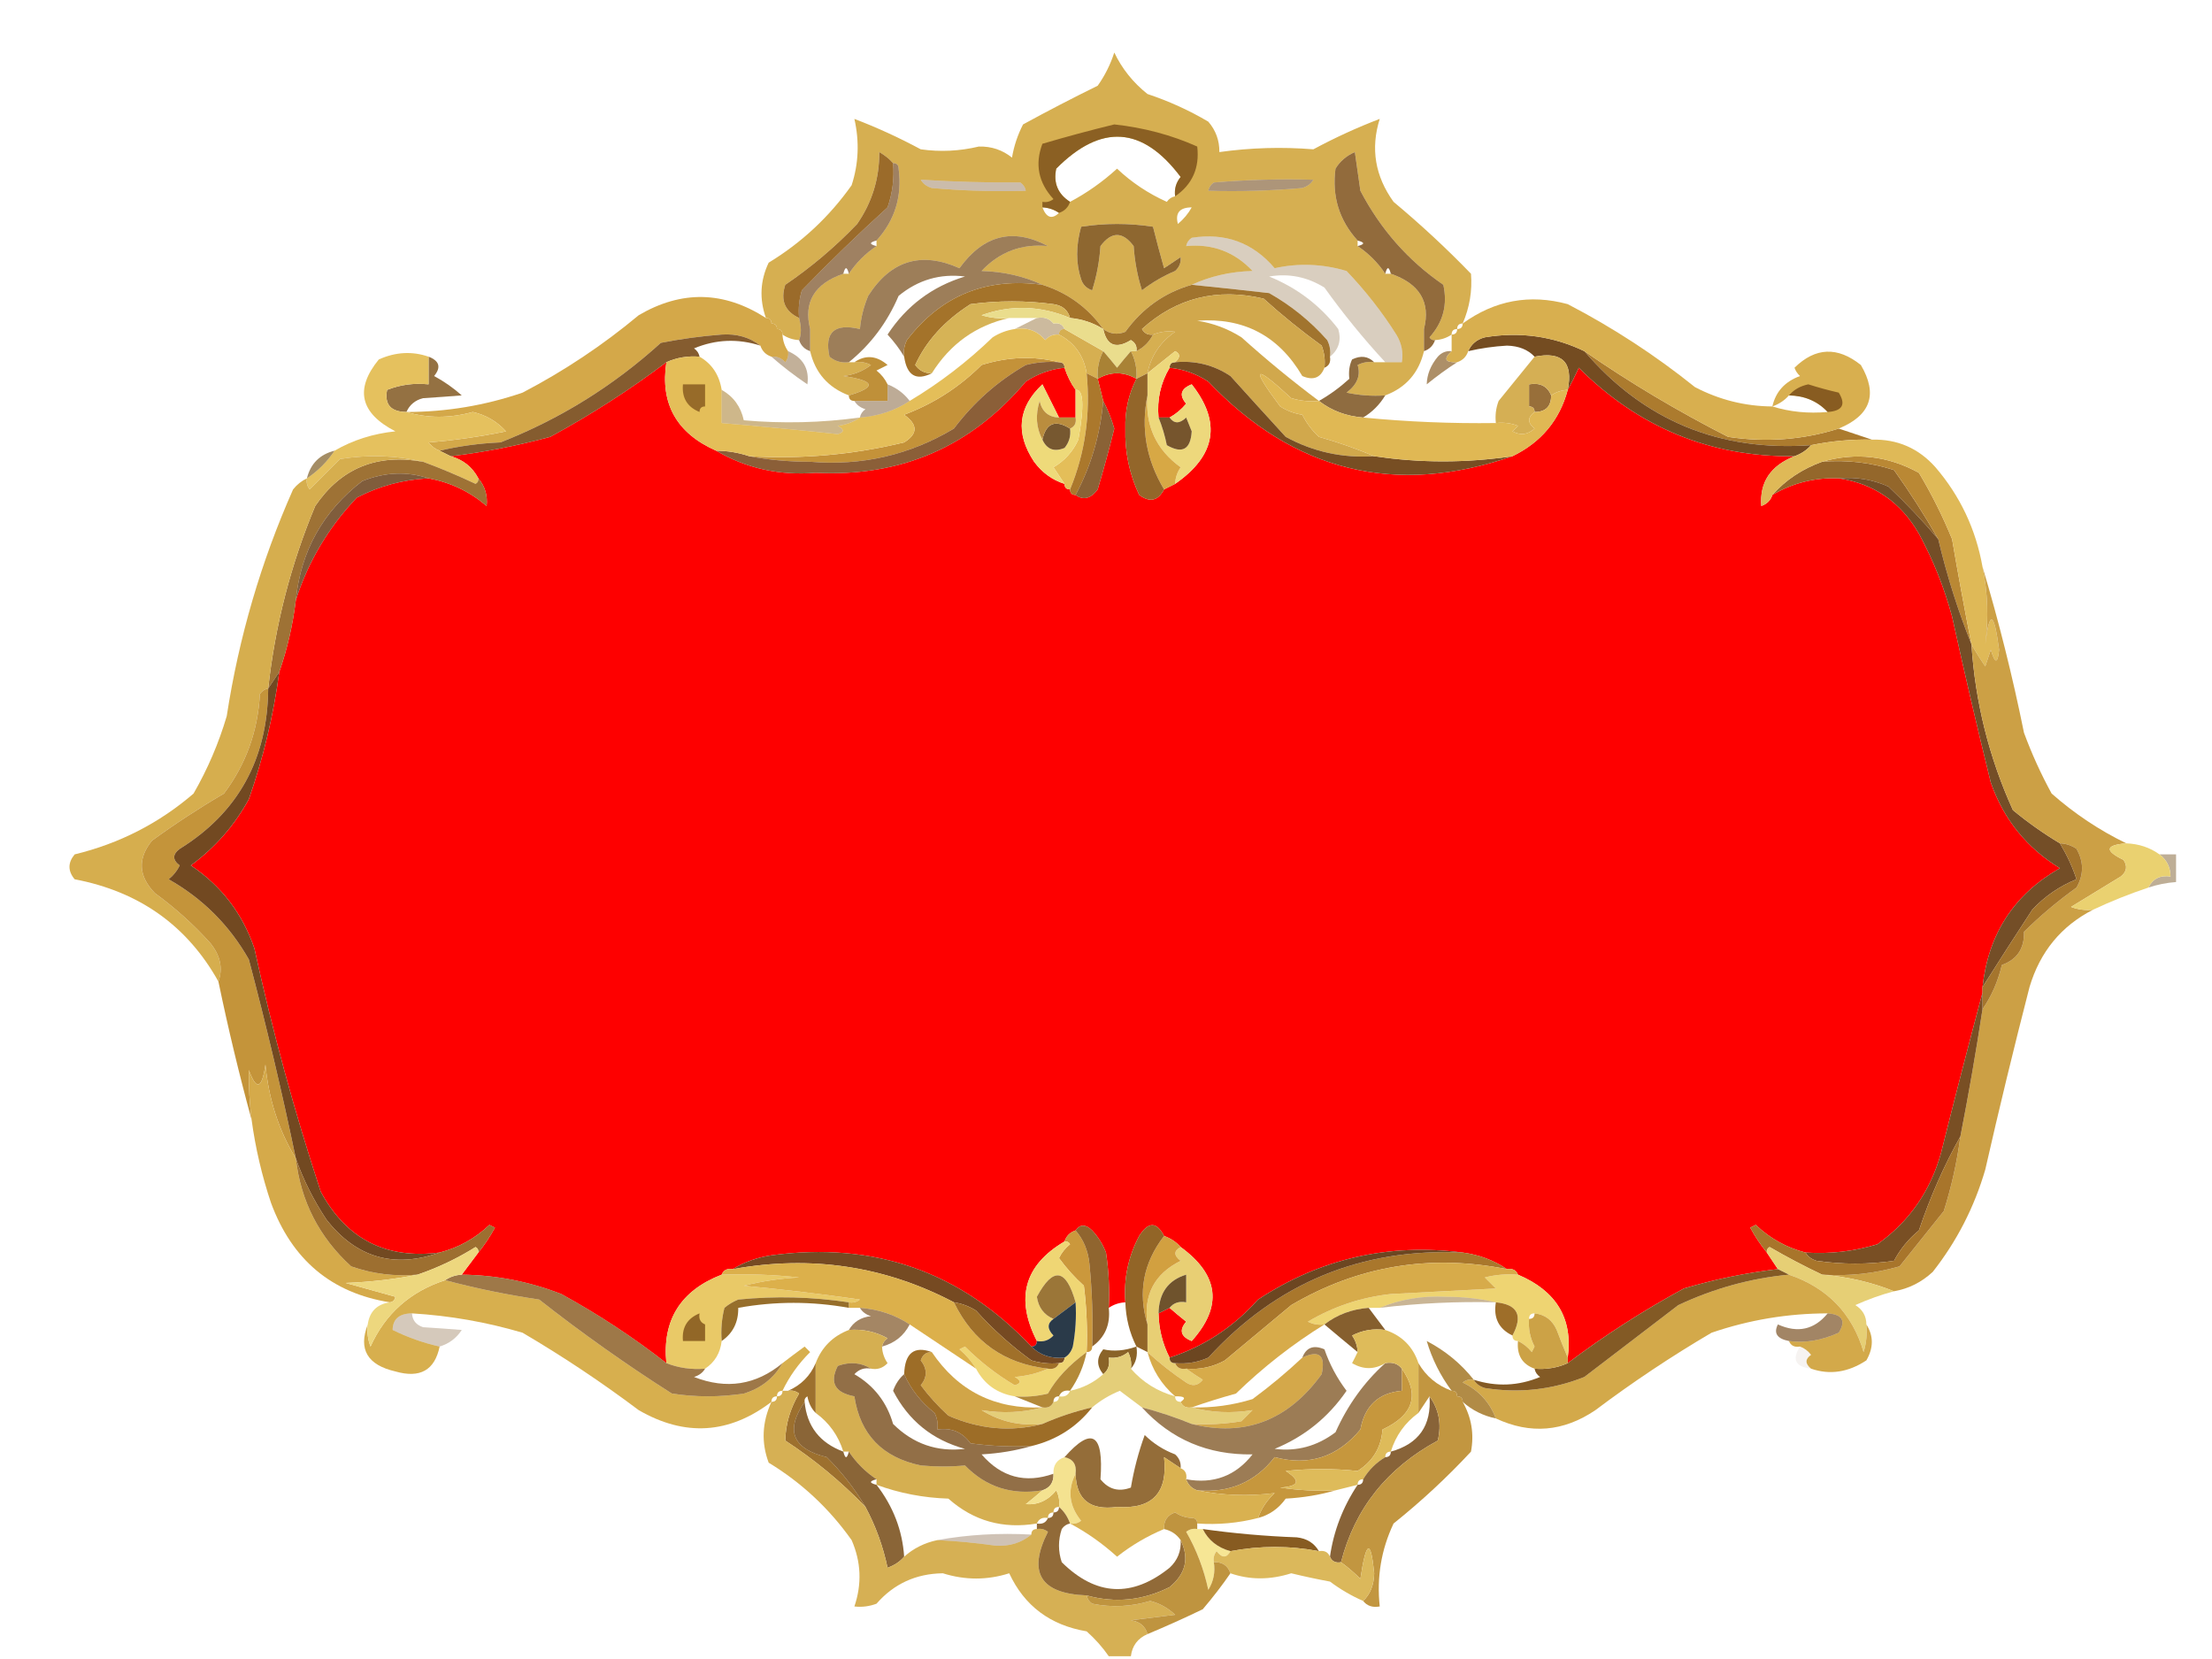 <svg xmlns="http://www.w3.org/2000/svg" xmlns:xlink="http://www.w3.org/1999/xlink" version="1.1" width="400px" height="300px" style="shape-rendering:geometricPrecision; text-rendering:geometricPrecision; image-rendering:optimizeQuality; fill-rule:evenodd; clip-rule:evenodd">
<g><path style="opacity:1" fill="#d6af51" d="M 264.5,58.5 C 263.833,58.5 263.5,58.833 263.5,59.5C 262.833,59.5 262.5,59.833 262.5,60.5C 261.609,61.11 260.609,61.443 259.5,61.5C 259.062,61.565 258.728,61.399 258.5,61C 260.964,58.274 261.797,55.107 261,51.5C 254.655,47.147 249.655,41.48 246,34.5C 245.667,32.167 245.333,29.833 245,27.5C 243.482,28.163 242.315,29.163 241.5,30.5C 240.395,31.601 239.062,32.267 237.5,32.5C 231.491,32.334 225.491,32.501 219.5,33C 218.944,33.383 218.611,33.883 218.5,34.5C 218.389,35.117 218.056,35.617 217.5,36C 223.221,35.685 228.221,37.351 232.5,41C 236.968,41.265 241.302,42.099 245.5,43.5C 245.5,43.833 245.5,44.167 245.5,44.5C 247.5,45.833 249.167,47.5 250.5,49.5C 250.833,49.5 251.167,49.5 251.5,49.5C 252.362,52.536 254.196,54.869 257,56.5C 257.483,57.448 257.649,58.448 257.5,59.5C 257.5,60.833 257.5,62.167 257.5,63.5C 256.569,67.429 254.236,70.095 250.5,71.5C 248.143,71.663 245.81,71.497 243.5,71C 245.422,69.54 246.089,67.873 245.5,66C 246.448,65.517 247.448,65.35 248.5,65.5C 249.167,65.5 249.833,65.5 250.5,65.5C 251.5,65.5 252.5,65.5 253.5,65.5C 253.785,63.712 253.452,62.045 252.5,60.5C 249.946,56.449 246.946,52.615 243.5,49C 239.153,47.713 234.82,47.546 230.5,48.5C 226.573,43.875 221.573,42.041 215.5,43C 214.944,43.383 214.611,43.883 214.5,44.5C 214.672,45.492 214.338,46.158 213.5,46.5C 212.518,47.141 211.518,47.807 210.5,48.5C 209.786,45.973 209.12,43.473 208.5,41C 204.167,40.333 199.833,40.333 195.5,41C 194.542,44.472 194.542,47.639 195.5,50.5C 191.833,50.167 189.833,48.167 189.5,44.5C 183.191,41.138 177.858,42.471 173.5,48.5C 166.593,45.413 161.093,47.08 157,53.5C 156.187,55.436 155.687,57.436 155.5,59.5C 150.877,58.408 149.044,60.075 150,64.5C 151.011,65.337 152.178,65.67 153.5,65.5C 153.833,65.5 154.167,65.5 154.5,65.5C 155.552,65.35 156.552,65.517 157.5,66C 156.051,67.117 154.384,67.784 152.5,68C 158.257,68.839 158.59,70.005 153.5,71.5C 149.74,70.074 147.407,67.407 146.5,63.5C 146.5,62.167 146.5,60.833 146.5,59.5C 146.943,56.376 148.61,54.043 151.5,52.5C 152.127,51.583 152.461,50.583 152.5,49.5C 152.833,49.5 153.167,49.5 153.5,49.5C 154.833,47.5 156.5,45.833 158.5,44.5C 158.5,44.167 158.5,43.833 158.5,43.5C 162.698,42.099 167.032,41.265 171.5,41C 175.754,37.194 180.754,35.694 186.5,36.5C 186.167,35.833 185.833,35.167 185.5,34.5C 185.389,33.883 185.056,33.383 184.5,33C 178.449,33.044 172.449,32.877 166.5,32.5C 164.938,32.267 163.605,31.601 162.5,30.5C 162.5,29.833 162.167,29.5 161.5,29.5C 160.828,28.733 159.995,28.066 159,27.5C 159.035,32.258 157.702,36.591 155,40.5C 151.038,44.642 146.704,48.308 142,51.5C 141.09,54.31 141.923,56.31 144.5,57.5C 144.926,59.139 144.926,60.472 144.5,61.5C 143.391,61.443 142.391,61.11 141.5,60.5C 141.5,59.833 141.167,59.5 140.5,59.5C 140.5,58.833 140.167,58.5 139.5,58.5C 139.5,57.833 139.167,57.5 138.5,57.5C 137.293,54.054 137.46,50.721 139,47.5C 144.956,43.878 149.956,39.211 154,33.5C 155.264,29.619 155.431,25.619 154.5,21.5C 158.578,23.057 162.578,24.89 166.5,27C 170.016,27.499 173.516,27.333 177,26.5C 179.261,26.439 181.261,27.106 183,28.5C 183.36,26.392 184.027,24.392 185,22.5C 189.438,20.074 193.938,17.741 198.5,15.5C 199.795,13.672 200.795,11.672 201.5,9.5C 202.889,12.42 204.889,14.92 207.5,17C 211.37,18.287 215.036,19.953 218.5,22C 219.861,23.584 220.528,25.418 220.5,27.5C 226.141,26.709 231.807,26.543 237.5,27C 241.422,24.89 245.422,23.057 249.5,21.5C 247.819,26.846 248.652,31.846 252,36.5C 256.94,40.62 261.607,44.953 266,49.5C 266.251,52.594 265.751,55.594 264.5,58.5 Z M 213.5,46.5 C 214.338,46.158 214.672,45.492 214.5,44.5C 219.244,44.039 223.244,45.539 226.5,49C 222.535,49.108 218.868,49.941 215.5,51.5C 210.566,52.922 206.566,55.756 203.5,60C 202.072,60.579 200.738,60.412 199.5,59.5C 196.728,55.613 193.061,52.946 188.5,51.5C 185.132,49.941 181.465,49.108 177.5,49C 180.756,45.539 184.756,44.039 189.5,44.5C 189.833,48.167 191.833,50.167 195.5,50.5C 195.811,51.478 196.478,52.145 197.5,52.5C 198.318,49.893 198.818,47.226 199,44.5C 201,41.833 203,41.833 205,44.5C 205.182,47.226 205.682,49.893 206.5,52.5C 208.336,51.081 210.336,49.914 212.5,49C 213.252,48.329 213.586,47.496 213.5,46.5 Z M 215.5,37.5 C 214.878,38.627 214.045,39.627 213,40.5C 212.481,38.511 213.314,37.511 215.5,37.5 Z M 188.5,37.5 C 189.609,37.557 190.609,37.89 191.5,38.5C 190.221,39.715 189.221,39.382 188.5,37.5 Z M 241.5,30.5 C 240.838,35.495 242.172,39.828 245.5,43.5C 241.302,42.099 236.968,41.265 232.5,41C 228.221,37.351 223.221,35.685 217.5,36C 218.056,35.617 218.389,35.117 218.5,34.5C 224.176,34.666 229.843,34.499 235.5,34C 236.416,33.722 237.082,33.222 237.5,32.5C 239.062,32.267 240.395,31.601 241.5,30.5 Z M 162.5,30.5 C 163.605,31.601 164.938,32.267 166.5,32.5C 166.918,33.222 167.584,33.722 168.5,34C 174.157,34.499 179.824,34.666 185.5,34.5C 185.833,35.167 186.167,35.833 186.5,36.5C 180.754,35.694 175.754,37.194 171.5,41C 167.032,41.265 162.698,42.099 158.5,43.5C 161.828,39.828 163.162,35.495 162.5,30.5 Z M 212.5,35.5 C 211.883,35.611 211.383,35.944 211,36.5C 207.636,34.989 204.636,32.989 202,30.5C 199.383,32.884 196.55,34.884 193.5,36.5C 191.292,35.083 190.458,33.083 191,30.5C 199.113,22.321 206.613,22.821 213.5,32C 212.663,33.011 212.33,34.178 212.5,35.5 Z M 152.5,49.5 C 152.461,50.583 152.127,51.583 151.5,52.5C 148.61,54.043 146.943,56.376 146.5,59.5C 145.274,54.637 147.274,51.304 152.5,49.5 Z M 251.5,49.5 C 256.726,51.304 258.726,54.637 257.5,59.5C 257.649,58.448 257.483,57.448 257,56.5C 254.196,54.869 252.362,52.536 251.5,49.5 Z M 191.5,60.5 C 191.5,59.833 191.833,59.5 192.5,59.5C 194.85,60.861 197.184,62.194 199.5,63.5C 198.699,65.042 198.366,66.709 198.5,68.5C 197.833,68.167 197.167,67.833 196.5,67.5C 195.99,64.326 194.323,61.992 191.5,60.5 Z M 207.5,67.5 C 206.833,67.833 206.167,68.167 205.5,68.5C 205.634,66.709 205.301,65.042 204.5,63.5C 204.833,63.5 205.167,63.5 205.5,63.5C 206.833,62.833 207.833,61.833 208.5,60.5C 209.847,59.972 211.181,59.805 212.5,60C 209.8,61.857 208.134,64.357 207.5,67.5 Z"/></g>
<g><path style="opacity:0.718" fill="#764b18" d="M 189.5,44.5 C 184.756,44.039 180.756,45.539 177.5,49C 181.465,49.108 185.132,49.941 188.5,51.5C 178.341,50.114 170.174,53.448 164,61.5C 163.517,62.448 163.351,63.448 163.5,64.5C 162.694,63.133 161.694,61.799 160.5,60.5C 163.911,55.298 168.578,51.798 174.5,50C 170.021,49.437 166.021,50.603 162.5,53.5C 160.442,58.318 157.442,62.318 153.5,65.5C 152.178,65.67 151.011,65.337 150,64.5C 149.044,60.075 150.877,58.408 155.5,59.5C 155.687,57.436 156.187,55.436 157,53.5C 161.093,47.08 166.593,45.413 173.5,48.5C 177.858,42.471 183.191,41.138 189.5,44.5 Z"/></g>
<g><path style="opacity:0.92" fill="#855a1f" d="M 213.5,46.5 C 213.586,47.496 213.252,48.329 212.5,49C 210.336,49.914 208.336,51.081 206.5,52.5C 205.682,49.893 205.182,47.226 205,44.5C 203,41.833 201,41.833 199,44.5C 198.818,47.226 198.318,49.893 197.5,52.5C 196.478,52.145 195.811,51.478 195.5,50.5C 194.542,47.639 194.542,44.472 195.5,41C 199.833,40.333 204.167,40.333 208.5,41C 209.12,43.473 209.786,45.973 210.5,48.5C 211.518,47.807 212.518,47.141 213.5,46.5 Z"/></g>
<g><path style="opacity:0.973" fill="#996825" d="M 161.5,29.5 C 161.726,32.249 161.393,34.916 160.5,37.5C 155.144,42.356 149.978,47.356 145,52.5C 144.506,54.134 144.34,55.801 144.5,57.5C 141.923,56.31 141.09,54.31 142,51.5C 146.704,48.308 151.038,44.642 155,40.5C 157.702,36.591 159.035,32.258 159,27.5C 159.995,28.066 160.828,28.733 161.5,29.5 Z"/></g>
<g><path style="opacity:0.568" fill="#6f4515" d="M 237.5,32.5 C 237.082,33.222 236.416,33.722 235.5,34C 229.843,34.499 224.176,34.666 218.5,34.5C 218.611,33.883 218.944,33.383 219.5,33C 225.491,32.501 231.491,32.334 237.5,32.5 Z"/></g>
<g><path style="opacity:0.359" fill="#6e4514" d="M 166.5,32.5 C 172.449,32.877 178.449,33.044 184.5,33C 185.056,33.383 185.389,33.883 185.5,34.5C 179.824,34.666 174.157,34.499 168.5,34C 167.584,33.722 166.918,33.222 166.5,32.5 Z"/></g>
<g><path style="opacity:0.867" fill="#7f541c" d="M 212.5,35.5 C 212.33,34.178 212.663,33.011 213.5,32C 206.613,22.821 199.113,22.321 191,30.5C 190.458,33.083 191.292,35.083 193.5,36.5C 193.167,37.5 192.5,38.167 191.5,38.5C 190.609,37.89 189.609,37.557 188.5,37.5C 188.5,37.167 188.5,36.833 188.5,36.5C 189.239,36.631 189.906,36.464 190.5,36C 187.773,33.031 187.106,29.697 188.5,26C 192.831,24.721 197.164,23.555 201.5,22.5C 206.85,23.085 211.85,24.418 216.5,26.5C 216.946,30.36 215.613,33.36 212.5,35.5 Z"/></g>
<g><path style="opacity:0.859" fill="#80531c" d="M 259.5,61.5 C 259.167,62.5 258.5,63.167 257.5,63.5C 257.5,62.167 257.5,60.833 257.5,59.5C 258.726,54.637 256.726,51.304 251.5,49.5C 251.167,48.167 250.833,48.167 250.5,49.5C 249.167,47.5 247.5,45.833 245.5,44.5C 246.833,44.167 246.833,43.833 245.5,43.5C 242.172,39.828 240.838,35.495 241.5,30.5C 242.315,29.163 243.482,28.163 245,27.5C 245.333,29.833 245.667,32.167 246,34.5C 249.655,41.48 254.655,47.147 261,51.5C 261.797,55.107 260.964,58.274 258.5,61C 258.728,61.399 259.062,61.565 259.5,61.5 Z"/></g>
<g><path style="opacity:0.276" fill="#764c18" d="M 250.5,65.5 C 246.573,61.257 242.906,56.757 239.5,52C 236.386,50.069 233.053,49.402 229.5,50C 234.545,52.05 238.712,55.216 242,59.5C 242.599,61.535 242.099,63.202 240.5,64.5C 240.649,63.448 240.483,62.448 240,61.5C 236.958,58.067 233.458,55.234 229.5,53C 224.829,52.462 220.162,51.962 215.5,51.5C 218.868,49.941 222.535,49.108 226.5,49C 223.244,45.539 219.244,44.039 214.5,44.5C 214.611,43.883 214.944,43.383 215.5,43C 221.573,42.041 226.573,43.875 230.5,48.5C 234.82,47.546 239.153,47.713 243.5,49C 246.946,52.615 249.946,56.449 252.5,60.5C 253.452,62.045 253.785,63.712 253.5,65.5C 252.5,65.5 251.5,65.5 250.5,65.5 Z"/></g>
<g><path style="opacity:0.987" fill="#a0732c" d="M 215.5,51.5 C 220.162,51.962 224.829,52.462 229.5,53C 233.458,55.234 236.958,58.067 240,61.5C 240.483,62.448 240.649,63.448 240.5,64.5C 240.672,65.492 240.338,66.158 239.5,66.5C 239.657,65.127 239.49,63.793 239,62.5C 235.331,59.841 231.831,57.007 228.5,54C 220.064,52.025 212.73,53.858 206.5,59.5C 206.957,60.297 207.624,60.631 208.5,60.5C 207.833,61.833 206.833,62.833 205.5,63.5C 205.631,62.624 205.298,61.957 204.5,61.5C 201.799,63.159 200.132,62.492 199.5,59.5C 200.738,60.412 202.072,60.579 203.5,60C 206.566,55.756 210.566,52.922 215.5,51.5 Z"/></g>
<g><path style="opacity:0.996" fill="#a4732a" d="M 188.5,51.5 C 193.061,52.946 196.728,55.613 199.5,59.5C 197.685,58.37 195.685,57.704 193.5,57.5C 193.119,56.069 192.119,55.236 190.5,55C 185.5,54.333 180.5,54.333 175.5,55C 170.815,57.989 167.482,61.655 165.5,66C 166.244,67.039 167.244,67.539 168.5,67.5C 165.661,68.906 163.994,67.906 163.5,64.5C 163.351,63.448 163.517,62.448 164,61.5C 170.174,53.448 178.341,50.114 188.5,51.5 Z"/></g>
<g><path style="opacity:0.671" fill="#704415" d="M 161.5,29.5 C 162.167,29.5 162.5,29.833 162.5,30.5C 163.162,35.495 161.828,39.828 158.5,43.5C 157.167,43.833 157.167,44.167 158.5,44.5C 156.5,45.833 154.833,47.5 153.5,49.5C 153.167,48.167 152.833,48.167 152.5,49.5C 147.274,51.304 145.274,54.637 146.5,59.5C 146.5,60.833 146.5,62.167 146.5,63.5C 145.5,63.167 144.833,62.5 144.5,61.5C 144.926,60.472 144.926,59.139 144.5,57.5C 144.34,55.801 144.506,54.134 145,52.5C 149.978,47.356 155.144,42.356 160.5,37.5C 161.393,34.916 161.726,32.249 161.5,29.5 Z"/></g>
<g><path style="opacity:0.455" fill="#90682a" d="M 187.5,57.5 C 188.791,57.263 189.791,57.596 190.5,58.5C 191.492,58.328 192.158,58.662 192.5,59.5C 191.833,59.5 191.5,59.833 191.5,60.5C 190.504,60.414 189.671,60.748 189,61.5C 187.599,59.808 185.766,59.141 183.5,59.5C 184.833,58.833 186.167,58.167 187.5,57.5 Z"/></g>
<g><path style="opacity:1" fill="#d6b356" d="M 193.5,57.5 C 188.145,55.259 182.812,55.092 177.5,57C 179.134,57.493 180.801,57.66 182.5,57.5C 176.507,58.842 171.84,62.176 168.5,67.5C 167.244,67.539 166.244,67.039 165.5,66C 167.482,61.655 170.815,57.989 175.5,55C 180.5,54.333 185.5,54.333 190.5,55C 192.119,55.236 193.119,56.069 193.5,57.5 Z"/></g>
<g><path style="opacity:1" fill="#eadd8d" d="M 193.5,57.5 C 195.685,57.704 197.685,58.37 199.5,59.5C 200.132,62.492 201.799,63.159 204.5,61.5C 205.298,61.957 205.631,62.624 205.5,63.5C 205.167,63.5 204.833,63.5 204.5,63.5C 203.685,64.429 202.852,65.429 202,66.5C 201.148,65.429 200.315,64.429 199.5,63.5C 197.184,62.194 194.85,60.861 192.5,59.5C 192.158,58.662 191.492,58.328 190.5,58.5C 189.791,57.596 188.791,57.263 187.5,57.5C 185.833,57.5 184.167,57.5 182.5,57.5C 180.801,57.66 179.134,57.493 177.5,57C 182.812,55.092 188.145,55.259 193.5,57.5 Z"/></g>
<g><path style="opacity:1" fill="#d1a84c" d="M 239.5,66.5 C 238.796,68.344 237.463,68.844 235.5,68C 231.222,60.715 224.889,57.382 216.5,58C 219.376,58.438 222.043,59.438 224.5,61C 229.053,65.091 233.72,68.924 238.5,72.5C 236.801,72.66 235.134,72.493 233.5,72C 226.721,65.736 226.055,66.236 231.5,73.5C 232.729,74.281 234.062,74.781 235.5,75C 236.257,76.512 237.257,77.846 238.5,79C 242.004,79.986 245.337,81.153 248.5,82.5C 242.785,82.868 237.452,81.701 232.5,79C 229.176,75.374 225.843,71.708 222.5,68C 219.5,65.997 216.167,65.164 212.5,65.5C 213.463,64.636 213.463,63.97 212.5,63.5C 210.814,64.857 209.148,66.19 207.5,67.5C 208.134,64.357 209.8,61.857 212.5,60C 211.181,59.805 209.847,59.972 208.5,60.5C 207.624,60.631 206.957,60.297 206.5,59.5C 212.73,53.858 220.064,52.025 228.5,54C 231.831,57.007 235.331,59.841 239,62.5C 239.49,63.793 239.657,65.127 239.5,66.5 Z"/></g>
<g><path style="opacity:1" fill="#d4a849" d="M 138.5,57.5 C 139.167,57.5 139.5,57.833 139.5,58.5C 140.167,58.5 140.5,58.833 140.5,59.5C 141.167,59.5 141.5,59.833 141.5,60.5C 141.557,61.609 141.89,62.609 142.5,63.5C 142.631,64.239 142.464,64.906 142,65.5C 141.329,64.748 140.496,64.414 139.5,64.5C 138.5,64.167 137.833,63.5 137.5,62.5C 135.538,60.983 133.205,60.316 130.5,60.5C 126.804,60.783 123.137,61.283 119.5,62C 110.898,69.797 101.231,75.797 90.5,80C 86.644,80.177 82.977,80.677 79.5,81.5C 78.711,81.217 78.044,80.717 77.5,80C 82.21,79.625 86.877,78.958 91.5,78C 89.869,76.203 87.869,75.036 85.5,74.5C 81.339,75.647 77.339,75.647 73.5,74.5C 80.701,74.495 87.701,73.329 94.5,71C 102.016,67.078 109.016,62.411 115.5,57C 123.259,52.45 130.926,52.617 138.5,57.5 Z"/></g>
<g><path style="opacity:1" fill="#fe0000" d="M 120.5,65.5 C 119.357,73.009 122.357,78.342 129.5,81.5C 134.961,84.696 140.961,86.029 147.5,85.5C 162.951,86.272 175.618,80.772 185.5,69C 187.65,67.589 189.984,66.755 192.5,66.5C 192.989,67.995 193.655,69.329 194.5,70.5C 194.5,72.167 194.5,73.833 194.5,75.5C 193.5,75.5 192.5,75.5 191.5,75.5C 190.51,73.489 189.51,71.489 188.5,69.5C 184.074,73.656 183.574,78.323 187,83.5C 188.451,85.464 190.284,86.797 192.5,87.5C 192.5,88.167 192.833,88.5 193.5,88.5C 193.5,89.167 193.833,89.5 194.5,89.5C 195.892,90.522 197.225,90.189 198.5,88.5C 199.615,84.737 200.615,81.07 201.5,77.5C 202.167,77.5 202.833,77.5 203.5,77.5C 203.384,81.702 204.217,85.702 206,89.5C 207.915,90.916 209.415,90.582 210.5,88.5C 211.167,88.167 211.833,87.833 212.5,87.5C 219.9,82.365 220.9,76.365 215.5,69.5C 213.512,70.289 213.179,71.456 214.5,73C 213.627,74.045 212.627,74.878 211.5,75.5C 210.833,75.5 210.167,75.5 209.5,75.5C 209.207,72.246 209.874,69.246 211.5,66.5C 214.016,66.755 216.35,67.589 218.5,69C 233.988,85.289 252.321,89.789 273.5,82.5C 278.689,79.984 282.022,75.984 283.5,70.5C 284.161,69.282 284.828,67.949 285.5,66.5C 296.345,77.331 309.345,82.664 324.5,82.5C 320.167,84.212 318.167,87.212 318.5,91.5C 319.522,91.144 320.189,90.478 320.5,89.5C 324.189,87.326 328.189,86.326 332.5,86.5C 338.862,87.444 343.695,90.778 347,96.5C 349.587,101.261 351.587,106.261 353,111.5C 355.207,121.534 357.54,131.534 360,141.5C 362.331,148.162 366.497,153.329 372.5,157C 364.218,161.711 359.552,168.877 358.5,178.5C 358.5,178.833 358.5,179.167 358.5,179.5C 355.954,189.027 353.454,198.694 351,208.5C 349.078,215.408 345.245,220.908 339.5,225C 335.27,226.29 330.936,226.79 326.5,226.5C 323.071,225.619 320.071,223.952 317.5,221.5C 317.167,221.667 316.833,221.833 316.5,222C 317.399,223.652 318.399,225.152 319.5,226.5C 320.167,227.5 320.833,228.5 321.5,229.5C 315.865,230.144 310.199,231.311 304.5,233C 297.104,237.022 290.104,241.522 283.5,246.5C 283.5,246.167 283.5,245.833 283.5,245.5C 284.456,238.445 281.456,233.445 274.5,230.5C 274.158,229.662 273.492,229.328 272.5,229.5C 270.152,227.903 267.486,226.903 264.5,226.5C 251.059,224.778 238.726,227.611 227.5,235C 223.028,240.001 217.695,243.501 211.5,245.5C 210.226,243.007 209.56,240.341 209.5,237.5C 210.167,237.167 210.833,236.833 211.5,236.5C 212.429,237.315 213.429,238.148 214.5,239C 213.179,240.545 213.512,241.711 215.5,242.5C 221.122,236.239 220.455,230.572 213.5,225.5C 212.71,224.599 211.71,223.932 210.5,223.5C 209.15,220.894 207.65,220.894 206,223.5C 204.011,227.253 203.178,231.253 203.5,235.5C 202.391,235.557 201.391,235.89 200.5,236.5C 200.665,233.15 200.498,229.817 200,226.5C 199.417,224.998 198.584,223.665 197.5,222.5C 196.313,221.347 195.313,221.347 194.5,222.5C 193.5,222.833 192.833,223.5 192.5,224.5C 185.229,228.78 183.562,234.78 187.5,242.5C 187.5,243.167 187.167,243.5 186.5,243.5C 173.771,229.977 158.104,224.477 139.5,227C 136.896,227.39 134.562,228.224 132.5,229.5C 131.508,229.328 130.842,229.662 130.5,230.5C 123.067,233.381 119.733,238.715 120.5,246.5C 114.566,241.857 108.233,237.69 101.5,234C 95.707,231.741 89.707,230.575 83.5,230.5C 84.5,229.167 85.5,227.833 86.5,226.5C 87.601,225.152 88.601,223.652 89.5,222C 89.167,221.833 88.833,221.667 88.5,221.5C 85.929,223.952 82.929,225.619 79.5,226.5C 69.802,227.735 62.636,224.068 58,215.5C 53.243,201.054 49.243,186.387 46,171.5C 43.828,165.169 39.995,160.169 34.5,156.5C 38.903,153.266 42.403,149.266 45,144.5C 47.623,137.01 49.456,129.344 50.5,121.5C 51.943,117.385 52.943,113.052 53.5,108.5C 55.728,101.554 59.395,95.387 64.5,90C 68.571,87.885 72.904,86.719 77.5,86.5C 81.449,87.225 84.949,88.891 88,91.5C 88.203,89.609 87.703,87.942 86.5,86.5C 85.421,84.457 83.754,83.124 81.5,82.5C 87.45,81.792 93.45,80.626 99.5,79C 106.896,74.978 113.896,70.478 120.5,65.5 Z M 205.5,68.5 C 204.071,71.308 203.405,74.308 203.5,77.5C 202.833,77.5 202.167,77.5 201.5,77.5C 200.976,75.694 200.309,74.028 199.5,72.5C 199.167,71.167 198.833,69.833 198.5,68.5C 200.833,67.167 203.167,67.167 205.5,68.5 Z"/></g>
<g><path style="opacity:0.443" fill="#764e1a" d="M 142.5,63.5 C 145.221,64.695 146.387,66.695 146,69.5C 143.674,67.934 141.508,66.268 139.5,64.5C 140.496,64.414 141.329,64.748 142,65.5C 142.464,64.906 142.631,64.239 142.5,63.5 Z"/></g>
<g><path style="opacity:0.996" fill="#a98235" d="M 199.5,63.5 C 200.315,64.429 201.148,65.429 202,66.5C 202.852,65.429 203.685,64.429 204.5,63.5C 205.301,65.042 205.634,66.709 205.5,68.5C 203.167,67.167 200.833,67.167 198.5,68.5C 198.366,66.709 198.699,65.042 199.5,63.5 Z"/></g>
<g><path style="opacity:0.678" fill="#875b21" d="M 262.5,63.5 C 260.969,64.924 261.302,65.591 263.5,65.5C 261.645,66.69 259.812,68.023 258,69.5C 258.044,67.722 258.711,66.055 260,64.5C 260.671,63.748 261.504,63.414 262.5,63.5 Z"/></g>
<g><path style="opacity:1" fill="#c49239" d="M 191.5,65.5 C 189.473,65.338 187.473,65.504 185.5,66C 180.422,68.906 176.089,72.74 172.5,77.5C 164.541,82.275 155.874,84.275 146.5,83.5C 142.651,83.499 138.984,83.165 135.5,82.5C 144.979,83.06 154.312,82.227 163.5,80C 166.003,78.451 166.003,76.784 163.5,75C 168.813,73.01 173.48,70.01 177.5,66C 182.289,64.511 186.956,64.344 191.5,65.5 Z"/></g>
<g><path style="opacity:0.851" fill="#815821" d="M 77.5,64.5 C 79.466,65.254 79.8,66.421 78.5,68C 80.305,68.972 81.972,70.139 83.5,71.5C 81.328,71.676 78.995,71.843 76.5,72C 75.058,72.377 74.058,73.21 73.5,74.5C 70.658,74.472 69.491,73.138 70,70.5C 72.381,69.565 74.881,69.232 77.5,69.5C 77.5,67.833 77.5,66.167 77.5,64.5 Z"/></g>
<g><path style="opacity:0.882" fill="#8a5c20" d="M 280.5,71.5 C 280.5,73.5 279.5,74.5 277.5,74.5C 277.5,73.833 277.167,73.5 276.5,73.5C 276.5,72.167 276.5,70.833 276.5,69.5C 278.483,69.157 279.817,69.823 280.5,71.5 Z"/></g>
<g><path style="opacity:0.918" fill="#7b4f1e" d="M 137.5,62.5 C 133.429,61.195 129.429,61.362 125.5,63C 126.056,63.383 126.389,63.883 126.5,64.5C 124.379,64.325 122.379,64.659 120.5,65.5C 113.896,70.478 106.896,74.978 99.5,79C 93.45,80.626 87.45,81.792 81.5,82.5C 80.833,82.167 80.167,81.833 79.5,81.5C 82.977,80.677 86.644,80.177 90.5,80C 101.231,75.797 110.898,69.797 119.5,62C 123.137,61.283 126.804,60.783 130.5,60.5C 133.205,60.316 135.538,60.983 137.5,62.5 Z"/></g>
<g><path style="opacity:1" fill="#774e23" d="M 211.5,66.5 C 211.5,65.833 211.833,65.5 212.5,65.5C 216.167,65.164 219.5,65.997 222.5,68C 225.843,71.708 229.176,75.374 232.5,79C 237.452,81.701 242.785,82.868 248.5,82.5C 256.783,83.738 265.117,83.738 273.5,82.5C 252.321,89.789 233.988,85.289 218.5,69C 216.35,67.589 214.016,66.755 211.5,66.5 Z"/></g>
<g><path style="opacity:1" fill="#ac7b2e" d="M 286.5,63.5 C 294.74,69.209 303.407,74.376 312.5,79C 319.372,80.038 326.038,79.538 332.5,77.5C 334.5,78.167 336.5,78.833 338.5,79.5C 334.785,79.423 331.119,79.756 327.5,80.5C 310.895,81.691 297.228,76.025 286.5,63.5 Z"/></g>
<g><path style="opacity:0.831" fill="#794f1a" d="M 248.5,65.5 C 247.448,65.35 246.448,65.517 245.5,66C 246.089,67.873 245.422,69.54 243.5,71C 245.81,71.497 248.143,71.663 250.5,71.5C 249.473,73.194 248.139,74.528 246.5,75.5C 243.458,75.267 240.792,74.267 238.5,72.5C 240.437,71.41 242.27,70.076 244,68.5C 243.852,67.175 244.018,66.008 244.5,65C 246.066,64.235 247.399,64.402 248.5,65.5 Z"/></g>
<g><path style="opacity:1" fill="#744c21" d="M 286.5,63.5 C 297.228,76.025 310.895,81.691 327.5,80.5C 326.71,81.401 325.71,82.068 324.5,82.5C 309.345,82.664 296.345,77.331 285.5,66.5C 284.828,67.949 284.161,69.282 283.5,70.5C 284.5,65.5 282.5,63.5 277.5,64.5C 276.306,63.223 274.64,62.556 272.5,62.5C 270.117,62.637 267.783,62.971 265.5,63.5C 266.058,62.21 267.058,61.377 268.5,61C 274.841,59.952 280.841,60.785 286.5,63.5 Z"/></g>
<g><path style="opacity:0.886" fill="#7c4b1f" d="M 191.5,65.5 C 192.167,65.5 192.5,65.833 192.5,66.5C 189.984,66.755 187.65,67.589 185.5,69C 175.618,80.772 162.951,86.272 147.5,85.5C 140.961,86.029 134.961,84.696 129.5,81.5C 131.565,81.517 133.565,81.85 135.5,82.5C 138.984,83.165 142.651,83.499 146.5,83.5C 155.874,84.275 164.541,82.275 172.5,77.5C 176.089,72.74 180.422,68.906 185.5,66C 187.473,65.504 189.473,65.338 191.5,65.5 Z"/></g>
<g><path style="opacity:0.996" fill="#d5af54" d="M 277.5,64.5 C 282.5,63.5 284.5,65.5 283.5,70.5C 282.391,70.557 281.391,70.89 280.5,71.5C 279.817,69.823 278.483,69.157 276.5,69.5C 276.5,70.833 276.5,72.167 276.5,73.5C 277.167,73.5 277.5,73.833 277.5,74.5C 276.209,75.473 276.209,76.473 277.5,77.5C 276.277,78.614 274.944,78.781 273.5,78C 273.833,77.667 274.167,77.333 274.5,77C 273.207,76.51 271.873,76.343 270.5,76.5C 270.343,75.127 270.51,73.793 271,72.5C 273.261,69.726 275.427,67.06 277.5,64.5 Z"/></g>
<g><path style="opacity:1" fill="#d8af4f" d="M 320.5,73.5 C 321.099,70.832 322.766,68.998 325.5,68C 325.043,67.586 324.709,67.086 324.5,66.5C 328.282,62.797 332.282,62.631 336.5,66C 339.616,71.284 338.283,75.118 332.5,77.5C 326.038,79.538 319.372,80.038 312.5,79C 303.407,74.376 294.74,69.209 286.5,63.5C 280.841,60.785 274.841,59.952 268.5,61C 267.058,61.377 266.058,62.21 265.5,63.5C 265.167,64.5 264.5,65.167 263.5,65.5C 261.302,65.591 260.969,64.924 262.5,63.5C 262.5,62.5 262.5,61.5 262.5,60.5C 263.167,60.5 263.5,60.167 263.5,59.5C 264.167,59.5 264.5,59.167 264.5,58.5C 270.295,54.3 276.629,53.133 283.5,55C 291.679,59.253 299.346,64.253 306.5,70C 310.896,72.299 315.562,73.466 320.5,73.5 Z M 323.5,71.5 C 326.346,71.552 328.68,72.552 330.5,74.5C 326.958,74.813 323.625,74.479 320.5,73.5C 321.71,73.068 322.71,72.401 323.5,71.5 Z"/></g>
<g><path style="opacity:0.839" fill="#794d18" d="M 330.5,74.5 C 328.68,72.552 326.346,71.552 323.5,71.5C 324.374,70.475 325.541,69.808 327,69.5C 328.811,70.078 330.645,70.578 332.5,71C 333.84,73.149 333.173,74.316 330.5,74.5 Z"/></g>
<g><path style="opacity:1" fill="#edd87c" d="M 212.5,65.5 C 211.833,65.5 211.5,65.833 211.5,66.5C 209.874,69.246 209.207,72.246 209.5,75.5C 210.148,77.086 210.648,78.752 211,80.5C 213.8,82.118 215.3,81.284 215.5,78C 215.167,77.167 214.833,76.333 214.5,75.5C 213.313,76.653 212.313,76.653 211.5,75.5C 212.627,74.878 213.627,74.045 214.5,73C 213.179,71.456 213.512,70.289 215.5,69.5C 220.9,76.365 219.9,82.365 212.5,87.5C 212.539,86.417 212.873,85.417 213.5,84.5C 209.076,81.317 207.076,76.984 207.5,71.5C 207.5,70.167 207.5,68.833 207.5,67.5C 209.148,66.19 210.814,64.857 212.5,63.5C 213.463,63.97 213.463,64.636 212.5,65.5 Z"/></g>
<g><path style="opacity:1" fill="#e5c15e" d="M 77.5,64.5 C 77.5,66.167 77.5,67.833 77.5,69.5C 74.881,69.232 72.381,69.565 70,70.5C 69.491,73.138 70.658,74.472 73.5,74.5C 77.339,75.647 81.339,75.647 85.5,74.5C 87.869,75.036 89.869,76.203 91.5,78C 86.877,78.958 82.21,79.625 77.5,80C 78.044,80.717 78.711,81.217 79.5,81.5C 80.167,81.833 80.833,82.167 81.5,82.5C 83.754,83.124 85.421,84.457 86.5,86.5C 86.565,86.938 86.399,87.272 86,87.5C 82.885,86.025 79.718,84.692 76.5,83.5C 71.684,82.35 66.684,82.184 61.5,83C 59.667,84.833 57.833,86.667 56,88.5C 55.536,87.906 55.369,87.239 55.5,86.5C 57.5,85.167 59.167,83.5 60.5,81.5C 63.804,79.583 67.471,78.416 71.5,78C 65.11,74.703 64.11,70.369 68.5,65C 71.528,63.643 74.528,63.476 77.5,64.5 Z"/></g>
<g><path style="opacity:1" fill="#e4be59" d="M 183.5,59.5 C 185.766,59.141 187.599,59.808 189,61.5C 189.671,60.748 190.504,60.414 191.5,60.5C 194.323,61.992 195.99,64.326 196.5,67.5C 197.218,74.914 196.218,81.914 193.5,88.5C 192.833,88.5 192.5,88.167 192.5,87.5C 191.859,86.518 191.193,85.518 190.5,84.5C 192.527,83.307 194.027,81.64 195,79.5C 196.103,73.329 195.937,70.329 194.5,70.5C 193.655,69.329 192.989,67.995 192.5,66.5C 192.5,65.833 192.167,65.5 191.5,65.5C 186.956,64.344 182.289,64.511 177.5,66C 173.48,70.01 168.813,73.01 163.5,75C 166.003,76.784 166.003,78.451 163.5,80C 154.312,82.227 144.979,83.06 135.5,82.5C 133.565,81.85 131.565,81.517 129.5,81.5C 122.357,78.342 119.357,73.009 120.5,65.5C 122.379,64.659 124.379,64.325 126.5,64.5C 128.73,65.775 130.063,67.775 130.5,70.5C 130.5,72.5 130.5,74.5 130.5,76.5C 137.517,77.089 144.517,77.756 151.5,78.5C 152.696,78.154 152.696,77.654 151.5,77C 153.058,76.79 154.391,76.29 155.5,75.5C 158.854,75.252 161.854,74.252 164.5,72.5C 169.909,69.266 174.909,65.432 179.5,61C 180.745,60.209 182.078,59.709 183.5,59.5 Z"/></g>
<g><path style="opacity:0.59" fill="#ad863a" d="M 130.5,70.5 C 132.634,71.704 133.968,73.537 134.5,76C 141.523,76.623 148.523,76.457 155.5,75.5C 154.391,76.29 153.058,76.79 151.5,77C 152.696,77.654 152.696,78.154 151.5,78.5C 144.517,77.756 137.517,77.089 130.5,76.5C 130.5,74.5 130.5,72.5 130.5,70.5 Z"/></g>
<g><path style="opacity:0.447" fill="#6d4516" d="M 160.5,69.5 C 162.141,70.147 163.474,71.147 164.5,72.5C 161.854,74.252 158.854,75.252 155.5,75.5C 155.611,74.883 155.944,74.383 156.5,74C 155.584,73.722 154.918,73.222 154.5,72.5C 156.5,72.5 158.5,72.5 160.5,72.5C 160.5,71.5 160.5,70.5 160.5,69.5 Z"/></g>
<g><path style="opacity:0.769" fill="#7f521b" d="M 127.5,73.5 C 126.833,73.5 126.5,73.833 126.5,74.5C 124.273,73.599 123.273,71.933 123.5,69.5C 124.833,69.5 126.167,69.5 127.5,69.5C 127.5,70.833 127.5,72.167 127.5,73.5 Z"/></g>
<g><path style="opacity:1" fill="#bf9039" d="M 154.5,65.5 C 156.517,64.126 158.517,64.293 160.5,66C 159.833,66.333 159.167,66.667 158.5,67C 159.381,67.708 160.047,68.542 160.5,69.5C 160.5,70.5 160.5,71.5 160.5,72.5C 158.5,72.5 156.5,72.5 154.5,72.5C 153.833,72.5 153.5,72.167 153.5,71.5C 158.59,70.005 158.257,68.839 152.5,68C 154.384,67.784 156.051,67.117 157.5,66C 156.552,65.517 155.552,65.35 154.5,65.5 Z"/></g>
<g><path style="opacity:1" fill="#76552d" d="M 209.5,75.5 C 210.167,75.5 210.833,75.5 211.5,75.5C 212.313,76.653 213.313,76.653 214.5,75.5C 214.833,76.333 215.167,77.167 215.5,78C 215.3,81.284 213.8,82.118 211,80.5C 210.648,78.752 210.148,77.086 209.5,75.5 Z"/></g>
<g><path style="opacity:1" fill="#e0b854" d="M 238.5,72.5 C 240.792,74.267 243.458,75.267 246.5,75.5C 254.475,76.276 262.475,76.61 270.5,76.5C 271.873,76.343 273.207,76.51 274.5,77C 274.167,77.333 273.833,77.667 273.5,78C 274.944,78.781 276.277,78.614 277.5,77.5C 276.209,76.473 276.209,75.473 277.5,74.5C 279.5,74.5 280.5,73.5 280.5,71.5C 281.391,70.89 282.391,70.557 283.5,70.5C 282.022,75.984 278.689,79.984 273.5,82.5C 265.117,83.738 256.783,83.738 248.5,82.5C 245.337,81.153 242.004,79.986 238.5,79C 237.257,77.846 236.257,76.512 235.5,75C 234.062,74.781 232.729,74.281 231.5,73.5C 226.055,66.236 226.721,65.736 233.5,72C 235.134,72.493 236.801,72.66 238.5,72.5 Z"/></g>
<g><path style="opacity:1" fill="#eeda7a" d="M 192.5,87.5 C 190.284,86.797 188.451,85.464 187,83.5C 183.574,78.323 184.074,73.656 188.5,69.5C 189.51,71.489 190.51,73.489 191.5,75.5C 189.589,75.426 188.422,74.426 188,72.5C 187.204,75.038 187.371,77.372 188.5,79.5C 189.314,81.273 190.648,81.773 192.5,81C 193.337,79.989 193.67,78.822 193.5,77.5C 194.338,77.158 194.672,76.492 194.5,75.5C 194.5,73.833 194.5,72.167 194.5,70.5C 195.937,70.329 196.103,73.329 195,79.5C 194.027,81.64 192.527,83.307 190.5,84.5C 191.193,85.518 191.859,86.518 192.5,87.5 Z"/></g>
<g><path style="opacity:0.969" fill="#74542b" d="M 193.5,77.5 C 193.67,78.822 193.337,79.989 192.5,81C 190.648,81.773 189.314,81.273 188.5,79.5C 189.17,76.497 190.837,75.83 193.5,77.5 Z"/></g>
<g><path style="opacity:0.996" fill="#ba8d3e" d="M 191.5,75.5 C 192.5,75.5 193.5,75.5 194.5,75.5C 194.672,76.492 194.338,77.158 193.5,77.5C 190.837,75.83 189.17,76.497 188.5,79.5C 187.371,77.372 187.204,75.038 188,72.5C 188.422,74.426 189.589,75.426 191.5,75.5 Z"/></g>
<g><path style="opacity:1" fill="#d7a845" d="M 207.5,71.5 C 207.076,76.984 209.076,81.317 213.5,84.5C 212.873,85.417 212.539,86.417 212.5,87.5C 211.833,87.833 211.167,88.167 210.5,88.5C 207.284,83.126 206.284,77.459 207.5,71.5 Z"/></g>
<g><path style="opacity:0.737" fill="#84652e" d="M 60.5,81.5 C 59.167,83.5 57.5,85.167 55.5,86.5C 56.167,83.833 57.833,82.167 60.5,81.5 Z"/></g>
<g><path style="opacity:0.969" fill="#906225" d="M 207.5,67.5 C 207.5,68.833 207.5,70.167 207.5,71.5C 206.284,77.459 207.284,83.126 210.5,88.5C 209.415,90.582 207.915,90.916 206,89.5C 204.217,85.702 203.384,81.702 203.5,77.5C 203.405,74.308 204.071,71.308 205.5,68.5C 206.167,68.167 206.833,67.833 207.5,67.5 Z"/></g>
<g><path style="opacity:0.963" fill="#906224" d="M 329.5,83.5 C 333.967,83.133 338.3,83.633 342.5,85C 345.386,89.047 348.052,93.214 350.5,97.5C 347.732,94.229 344.732,91.062 341.5,88C 338.649,86.711 335.649,86.211 332.5,86.5C 328.189,86.326 324.189,87.326 320.5,89.5C 322.903,86.791 325.903,84.791 329.5,83.5 Z"/></g>
<g><path style="opacity:0.992" fill="#aa772b" d="M 196.5,67.5 C 197.167,67.833 197.833,68.167 198.5,68.5C 198.833,69.833 199.167,71.167 199.5,72.5C 198.95,78.651 197.283,84.317 194.5,89.5C 193.833,89.5 193.5,89.167 193.5,88.5C 196.218,81.914 197.218,74.914 196.5,67.5 Z"/></g>
<g><path style="opacity:0.894" fill="#7c501f" d="M 199.5,72.5 C 200.309,74.028 200.976,75.694 201.5,77.5C 200.615,81.07 199.615,84.737 198.5,88.5C 197.225,90.189 195.892,90.522 194.5,89.5C 197.283,84.317 198.95,78.651 199.5,72.5 Z"/></g>
<g><path style="opacity:0.925" fill="#966725" d="M 76.5,83.5 C 79.718,84.692 82.885,86.025 86,87.5C 86.399,87.272 86.565,86.938 86.5,86.5C 87.703,87.942 88.203,89.609 88,91.5C 84.949,88.891 81.449,87.225 77.5,86.5C 73.592,85.201 69.592,85.368 65.5,87C 58.391,92.49 54.391,99.657 53.5,108.5C 52.943,113.052 51.943,117.385 50.5,121.5C 49.833,122.5 49.167,123.5 48.5,124.5C 49.752,113.067 52.585,102.067 57,91.5C 61.648,84.665 68.148,81.998 76.5,83.5 Z"/></g>
<g><path style="opacity:1" fill="#ba8834" d="M 329.5,83.5 C 335.559,81.75 341.392,82.416 347,85.5C 349.295,89.334 351.295,93.334 353,97.5C 354.086,103.867 355.253,110.2 356.5,116.5C 354.051,110.391 352.051,104.058 350.5,97.5C 348.052,93.214 345.386,89.047 342.5,85C 338.3,83.633 333.967,83.133 329.5,83.5 Z"/></g>
<g><path style="opacity:0.878" fill="#6f4721" d="M 77.5,86.5 C 72.904,86.719 68.571,87.885 64.5,90C 59.395,95.387 55.728,101.554 53.5,108.5C 54.391,99.657 58.391,92.49 65.5,87C 69.592,85.368 73.592,85.201 77.5,86.5 Z"/></g>
<g><path style="opacity:0.969" fill="#714a21" d="M 332.5,86.5 C 335.649,86.211 338.649,86.711 341.5,88C 344.732,91.062 347.732,94.229 350.5,97.5C 352.051,104.058 354.051,110.391 356.5,116.5C 357.192,127.016 359.692,137.016 364,146.5C 366.731,148.745 369.564,150.745 372.5,152.5C 373.82,154.717 374.82,156.883 375.5,159C 372.421,160.248 369.754,162.081 367.5,164.5C 364.409,169.228 361.409,173.894 358.5,178.5C 359.552,168.877 364.218,161.711 372.5,157C 366.497,153.329 362.331,148.162 360,141.5C 357.54,131.534 355.207,121.534 353,111.5C 351.587,106.261 349.587,101.261 347,96.5C 343.695,90.778 338.862,87.444 332.5,86.5 Z"/></g>
<g><path style="opacity:1" fill="#dfb957" d="M 338.5,79.5 C 343.102,79.384 346.935,81.051 350,84.5C 354.46,89.705 357.294,95.705 358.5,102.5C 359.449,107.146 359.615,111.813 359,116.5C 359.759,110.219 360.592,110.552 361.5,117.5C 361.263,120.063 360.763,120.063 360,117.5C 359.667,118.5 359.333,119.5 359,120.5C 358.066,119.142 357.232,117.808 356.5,116.5C 355.253,110.2 354.086,103.867 353,97.5C 351.295,93.334 349.295,89.334 347,85.5C 341.392,82.416 335.559,81.75 329.5,83.5C 325.903,84.791 322.903,86.791 320.5,89.5C 320.189,90.478 319.522,91.144 318.5,91.5C 318.167,87.212 320.167,84.212 324.5,82.5C 325.71,82.068 326.71,81.401 327.5,80.5C 331.119,79.756 334.785,79.423 338.5,79.5 Z"/></g>
<g><path style="opacity:1" fill="#d6ae4e" d="M 76.5,83.5 C 68.148,81.998 61.648,84.665 57,91.5C 52.585,102.067 49.752,113.067 48.5,124.5C 47.883,124.611 47.383,124.944 47,125.5C 46.632,132.218 44.466,138.218 40.5,143.5C 36.056,146.101 31.722,148.934 27.5,152C 24.852,155.248 25.019,158.415 28,161.5C 31.683,164.187 35.017,167.187 38,170.5C 39.85,172.76 40.35,175.094 39.5,177.5C 33.855,167.392 25.188,161.225 13.5,159C 12.253,157.506 12.253,156.006 13.5,154.5C 21.589,152.539 28.756,148.872 35,143.5C 37.551,139.065 39.551,134.399 41,129.5C 43.188,115.272 47.188,101.605 53,88.5C 53.708,87.62 54.542,86.953 55.5,86.5C 55.369,87.239 55.536,87.906 56,88.5C 57.833,86.667 59.667,84.833 61.5,83C 66.684,82.184 71.684,82.35 76.5,83.5 Z"/></g>
<g><path style="opacity:1" fill="#cca045" d="M 358.5,102.5 C 361.426,112.265 363.926,122.265 366,132.5C 367.393,136.286 369.059,139.952 371,143.5C 375.136,147.144 379.636,150.144 384.5,152.5C 380.7,152.819 380.534,153.819 384,155.5C 384.749,156.635 384.583,157.635 383.5,158.5C 380.5,160.333 377.5,162.167 374.5,164C 375.793,164.49 377.127,164.657 378.5,164.5C 372.734,167.445 368.901,172.112 367,178.5C 364.177,189.458 361.51,200.458 359,211.5C 357.013,218.309 353.846,224.475 349.5,230C 347.473,231.879 345.14,233.046 342.5,233.5C 338.427,231.865 334.094,230.865 329.5,230.5C 334.267,230.809 338.934,230.309 343.5,229C 346.191,225.647 348.858,222.314 351.5,219C 352.898,214.575 353.898,210.075 354.5,205.5C 355.996,197.851 357.33,190.184 358.5,182.5C 360.129,180.142 361.295,177.476 362,174.5C 364.761,173.501 366.094,171.501 366,168.5C 368.957,165.587 372.124,162.921 375.5,160.5C 376.833,158.167 376.833,155.833 375.5,153.5C 374.583,152.873 373.583,152.539 372.5,152.5C 369.564,150.745 366.731,148.745 364,146.5C 359.692,137.016 357.192,127.016 356.5,116.5C 357.232,117.808 358.066,119.142 359,120.5C 359.333,119.5 359.667,118.5 360,117.5C 360.763,120.063 361.263,120.063 361.5,117.5C 360.592,110.552 359.759,110.219 359,116.5C 359.615,111.813 359.449,107.146 358.5,102.5 Z"/></g>
<g><path style="opacity:1" fill="#c4943a" d="M 48.5,124.5 C 48.384,137.287 43.051,146.954 32.5,153.5C 31.167,154.5 31.167,155.5 32.5,156.5C 32.023,157.478 31.357,158.311 30.5,159C 36.667,162.5 41.5,167.333 45,173.5C 48.156,185.442 50.989,197.442 53.5,209.5C 50.406,204.4 48.572,198.733 48,192.5C 47.377,196.932 46.377,197.265 45,193.5C 44.956,196.475 45.123,199.475 45.5,202.5C 43.264,194.34 41.264,186.007 39.5,177.5C 40.35,175.094 39.85,172.76 38,170.5C 35.017,167.187 31.683,164.187 28,161.5C 25.019,158.415 24.852,155.248 27.5,152C 31.722,148.934 36.056,146.101 40.5,143.5C 44.466,138.218 46.632,132.218 47,125.5C 47.383,124.944 47.883,124.611 48.5,124.5 Z"/></g>
<g><path style="opacity:0.971" fill="#a37128" d="M 372.5,152.5 C 373.583,152.539 374.583,152.873 375.5,153.5C 376.833,155.833 376.833,158.167 375.5,160.5C 372.124,162.921 368.957,165.587 366,168.5C 366.094,171.501 364.761,173.501 362,174.5C 361.295,177.476 360.129,180.142 358.5,182.5C 358.5,181.5 358.5,180.5 358.5,179.5C 358.5,179.167 358.5,178.833 358.5,178.5C 361.409,173.894 364.409,169.228 367.5,164.5C 369.754,162.081 372.421,160.248 375.5,159C 374.82,156.883 373.82,154.717 372.5,152.5 Z"/></g>
<g><path style="opacity:0.467" fill="#74521f" d="M 390.5,154.5 C 391.5,154.5 392.5,154.5 393.5,154.5C 393.5,156.167 393.5,157.833 393.5,159.5C 391.784,159.629 390.117,159.962 388.5,160.5C 389.287,158.896 390.62,158.229 392.5,158.5C 392.473,156.801 391.806,155.467 390.5,154.5 Z"/></g>
<g><path style="opacity:1" fill="#ead170" d="M 384.5,152.5 C 386.786,152.595 388.786,153.262 390.5,154.5C 391.806,155.467 392.473,156.801 392.5,158.5C 390.62,158.229 389.287,158.896 388.5,160.5C 385.087,161.638 381.754,162.971 378.5,164.5C 377.127,164.657 375.793,164.49 374.5,164C 377.5,162.167 380.5,160.333 383.5,158.5C 384.583,157.635 384.749,156.635 384,155.5C 380.534,153.819 380.7,152.819 384.5,152.5 Z"/></g>
<g><path style="opacity:1" fill="#724921" d="M 50.5,121.5 C 49.456,129.344 47.623,137.01 45,144.5C 42.403,149.266 38.903,153.266 34.5,156.5C 39.995,160.169 43.828,165.169 46,171.5C 49.243,186.387 53.243,201.054 58,215.5C 62.636,224.068 69.802,227.735 79.5,226.5C 71.222,229.421 64.389,227.421 59,220.5C 56.674,216.983 54.84,213.317 53.5,209.5C 50.989,197.442 48.156,185.442 45,173.5C 41.5,167.333 36.667,162.5 30.5,159C 31.357,158.311 32.023,157.478 32.5,156.5C 31.167,155.5 31.167,154.5 32.5,153.5C 43.051,146.954 48.384,137.287 48.5,124.5C 49.167,123.5 49.833,122.5 50.5,121.5 Z"/></g>
<g><path style="opacity:1" fill="#d5aa4a" d="M 53.5,209.5 C 54.388,217.23 57.721,223.73 63.5,229C 67.363,230.354 71.363,230.854 75.5,230.5C 71.353,231.325 67.019,231.825 62.5,232C 65.5,232.833 68.5,233.667 71.5,234.5C 71.376,235.107 71.043,235.44 70.5,235.5C 59.969,233.824 52.803,227.824 49,217.5C 47.358,212.598 46.191,207.598 45.5,202.5C 45.123,199.475 44.956,196.475 45,193.5C 46.377,197.265 47.377,196.932 48,192.5C 48.572,198.733 50.406,204.4 53.5,209.5 Z"/></g>
<g><path style="opacity:0.973" fill="#764b1f" d="M 358.5,179.5 C 358.5,180.5 358.5,181.5 358.5,182.5C 357.33,190.184 355.996,197.851 354.5,205.5C 351.554,210.746 349.054,216.413 347,222.5C 345.122,224.043 343.622,225.876 342.5,228C 337.833,228.667 333.167,228.667 328.5,228C 327.584,227.722 326.918,227.222 326.5,226.5C 330.936,226.79 335.27,226.29 339.5,225C 345.245,220.908 349.078,215.408 351,208.5C 353.454,198.694 355.954,189.027 358.5,179.5 Z"/></g>
<g><path style="opacity:1" fill="#a8752b" d="M 354.5,205.5 C 353.898,210.075 352.898,214.575 351.5,219C 348.858,222.314 346.191,225.647 343.5,229C 338.934,230.309 334.267,230.809 329.5,230.5C 326.277,228.971 323.11,227.305 320,225.5C 319.601,225.728 319.435,226.062 319.5,226.5C 318.399,225.152 317.399,223.652 316.5,222C 316.833,221.833 317.167,221.667 317.5,221.5C 320.071,223.952 323.071,225.619 326.5,226.5C 326.918,227.222 327.584,227.722 328.5,228C 333.167,228.667 337.833,228.667 342.5,228C 343.622,225.876 345.122,224.043 347,222.5C 349.054,216.413 351.554,210.746 354.5,205.5 Z"/></g>
<g><path style="opacity:0.953" fill="#986826" d="M 53.5,209.5 C 54.84,213.317 56.674,216.983 59,220.5C 64.389,227.421 71.222,229.421 79.5,226.5C 82.929,225.619 85.929,223.952 88.5,221.5C 88.833,221.667 89.167,221.833 89.5,222C 88.601,223.652 87.601,225.152 86.5,226.5C 86.565,226.062 86.399,225.728 86,225.5C 82.707,227.563 79.207,229.23 75.5,230.5C 71.363,230.854 67.363,230.354 63.5,229C 57.721,223.73 54.388,217.23 53.5,209.5 Z"/></g>
<g><path style="opacity:1" fill="#cb983c" d="M 194.5,222.5 C 195.927,224.148 196.76,226.148 197,228.5C 197.499,233.489 197.666,238.489 197.5,243.5C 197.5,244.167 197.167,244.5 196.5,244.5C 196.666,240.486 196.499,236.486 196,232.5C 194.315,230.983 192.815,229.316 191.5,227.5C 191.977,226.522 192.643,225.689 193.5,225C 193.272,224.601 192.938,224.435 192.5,224.5C 192.833,223.5 193.5,222.833 194.5,222.5 Z"/></g>
<g><path style="opacity:1" fill="#e8cf74" d="M 213.5,225.5 C 220.455,230.572 221.122,236.239 215.5,242.5C 213.512,241.711 213.179,240.545 214.5,239C 213.429,238.148 212.429,237.315 211.5,236.5C 212.209,235.596 213.209,235.263 214.5,235.5C 214.5,233.833 214.5,232.167 214.5,230.5C 211.24,231.486 209.573,233.819 209.5,237.5C 209.56,240.341 210.226,243.007 211.5,245.5C 211.5,246.167 211.833,246.5 212.5,246.5C 212.842,247.338 213.508,247.672 214.5,247.5C 215.398,248.158 216.398,248.824 217.5,249.5C 216.635,250.583 215.635,250.749 214.5,250C 212.004,248.334 209.671,246.5 207.5,244.5C 207.5,242.833 207.5,241.167 207.5,239.5C 206.74,234.186 208.74,230.353 213.5,228C 212.226,227.023 212.226,226.189 213.5,225.5 Z"/></g>
<g><path style="opacity:1" fill="#d2a040" d="M 210.5,223.5 C 211.71,223.932 212.71,224.599 213.5,225.5C 212.226,226.189 212.226,227.023 213.5,228C 208.74,230.353 206.74,234.186 207.5,239.5C 205.739,233.717 206.739,228.384 210.5,223.5 Z"/></g>
<g><path style="opacity:1" fill="#764a22" d="M 186.5,243.5 C 188.102,245.074 190.102,245.741 192.5,245.5C 192.5,246.167 192.167,246.5 191.5,246.5C 189.801,246.66 188.134,246.494 186.5,246C 182.868,243.37 179.535,240.37 176.5,237C 175.255,236.209 173.922,235.709 172.5,235.5C 160.003,228.934 146.67,226.934 132.5,229.5C 134.562,228.224 136.896,227.39 139.5,227C 158.104,224.477 173.771,229.977 186.5,243.5 Z"/></g>
<g><path style="opacity:1" fill="#efd674" d="M 192.5,224.5 C 192.938,224.435 193.272,224.601 193.5,225C 192.643,225.689 191.977,226.522 191.5,227.5C 192.815,229.316 194.315,230.983 196,232.5C 196.499,236.486 196.666,240.486 196.5,244.5C 193.315,246.826 190.982,249.326 189.5,252C 187.527,252.495 185.527,252.662 183.5,252.5C 180.326,251.99 177.992,250.323 176.5,247.5C 175.71,246.206 174.71,245.039 173.5,244C 173.833,243.833 174.167,243.667 174.5,243.5C 177.214,246.215 180.214,248.549 183.5,250.5C 184.696,250.154 184.696,249.654 183.5,249C 185.708,248.809 187.708,248.309 189.5,247.5C 190.492,247.672 191.158,247.338 191.5,246.5C 192.167,246.5 192.5,246.167 192.5,245.5C 193.222,245.082 193.722,244.416 194,243.5C 194.497,240.854 194.664,238.187 194.5,235.5C 192.775,229.359 190.442,229.025 187.5,234.5C 187.787,236.443 188.787,237.777 190.5,238.5C 189.347,239.313 189.347,240.313 190.5,241.5C 189.675,242.386 188.675,242.719 187.5,242.5C 183.562,234.78 185.229,228.78 192.5,224.5 Z"/></g>
<g><path style="opacity:0.929" fill="#885920" d="M 194.5,222.5 C 195.313,221.347 196.313,221.347 197.5,222.5C 198.584,223.665 199.417,224.998 200,226.5C 200.498,229.817 200.665,233.15 200.5,236.5C 200.834,239.491 199.834,241.824 197.5,243.5C 197.666,238.489 197.499,233.489 197,228.5C 196.76,226.148 195.927,224.148 194.5,222.5 Z"/></g>
<g><path style="opacity:0.976" fill="#8f6122" d="M 210.5,223.5 C 206.739,228.384 205.739,233.717 207.5,239.5C 207.5,241.167 207.5,242.833 207.5,244.5C 206.833,244.167 206.167,243.833 205.5,243.5C 204.25,240.994 203.584,238.327 203.5,235.5C 203.178,231.253 204.011,227.253 206,223.5C 207.65,220.894 209.15,220.894 210.5,223.5 Z"/></g>
<g><path style="opacity:1" fill="#e9c967" d="M 130.5,230.5 C 135.179,230.334 139.845,230.501 144.5,231C 141.118,231.176 137.785,231.676 134.5,232.5C 141.535,233.158 148.535,233.991 155.5,235C 154.906,235.464 154.239,235.631 153.5,235.5C 146.862,234.502 140.195,234.335 133.5,235C 132.584,235.374 131.75,235.874 131,236.5C 130.505,238.473 130.338,240.473 130.5,242.5C 130.25,244.674 129.25,246.341 127.5,247.5C 125.05,247.702 122.717,247.369 120.5,246.5C 119.733,238.715 123.067,233.381 130.5,230.5 Z"/></g>
<g><path style="opacity:0.992" fill="#6e522c" d="M 211.5,236.5 C 210.833,236.833 210.167,237.167 209.5,237.5C 209.573,233.819 211.24,231.486 214.5,230.5C 214.5,232.167 214.5,233.833 214.5,235.5C 213.209,235.263 212.209,235.596 211.5,236.5 Z"/></g>
<g><path style="opacity:1" fill="#e6cf75" d="M 329.5,230.5 C 334.094,230.865 338.427,231.865 342.5,233.5C 340.166,234.124 337.833,234.957 335.5,236C 336.823,236.816 337.489,237.983 337.5,239.5C 337.66,241.199 337.494,242.866 337,244.5C 334.958,237.543 330.458,232.877 323.5,230.5C 322.833,230.167 322.167,229.833 321.5,229.5C 320.833,228.5 320.167,227.5 319.5,226.5C 319.435,226.062 319.601,225.728 320,225.5C 323.11,227.305 326.277,228.971 329.5,230.5 Z"/></g>
<g><path style="opacity:1" fill="#d7af4e" d="M 80.5,231.5 C 85.97,232.961 91.637,234.128 97.5,235C 105.244,241.085 113.244,246.751 121.5,252C 125.833,252.667 130.167,252.667 134.5,252C 137.595,251.065 139.929,249.231 141.5,246.5C 142.765,245.521 144.099,244.521 145.5,243.5C 145.833,243.833 146.167,244.167 146.5,244.5C 144.395,246.592 142.728,248.925 141.5,251.5C 140.833,251.5 140.5,251.833 140.5,252.5C 139.833,252.5 139.5,252.833 139.5,253.5C 131.85,259.33 123.85,259.83 115.5,255C 108.772,249.941 101.772,245.274 94.5,241C 87.968,239.07 81.302,237.904 74.5,237.5C 72.2,237.522 71.033,238.522 71,240.5C 73.804,241.868 76.638,242.868 79.5,243.5C 78.615,247.784 75.949,249.284 71.5,248C 66.436,246.834 64.769,244.001 66.5,239.5C 66.343,240.873 66.51,242.207 67,243.5C 69.686,237.557 74.186,233.557 80.5,231.5 Z"/></g>
<g><path style="opacity:0.827" fill="#8a5c22" d="M 83.5,230.5 C 89.707,230.575 95.707,231.741 101.5,234C 108.233,237.69 114.566,241.857 120.5,246.5C 122.717,247.369 125.05,247.702 127.5,247.5C 127.082,248.222 126.416,248.722 125.5,249C 131.375,251.298 136.709,250.465 141.5,246.5C 139.929,249.231 137.595,251.065 134.5,252C 130.167,252.667 125.833,252.667 121.5,252C 113.244,246.751 105.244,241.085 97.5,235C 91.637,234.128 85.97,232.961 80.5,231.5C 81.391,230.89 82.391,230.557 83.5,230.5 Z"/></g>
<g><path style="opacity:1" fill="#eed472" d="M 274.5,230.5 C 281.456,233.445 284.456,238.445 283.5,245.5C 282.837,243.958 282.17,242.291 281.5,240.5C 280.717,238.712 279.384,237.712 277.5,237.5C 276.833,237.5 276.5,237.833 276.5,238.5C 276.357,240.262 276.691,241.929 277.5,243.5C 277.333,243.833 277.167,244.167 277,244.5C 276.292,243.619 275.458,242.953 274.5,242.5C 273.833,242.5 273.5,242.167 273.5,241.5C 275.444,237.884 274.444,235.884 270.5,235.5C 267.686,234.835 264.686,234.502 261.5,234.5C 257.203,234.278 253.203,234.945 249.5,236.5C 248.833,236.5 248.167,236.5 247.5,236.5C 244.458,236.733 241.792,237.733 239.5,239.5C 238.448,239.649 237.448,239.483 236.5,239C 241.133,236.258 246.133,234.591 251.5,234C 257.833,233.667 264.167,233.333 270.5,233C 269.833,232.333 269.167,231.667 268.5,231C 270.473,230.505 272.473,230.338 274.5,230.5 Z"/></g>
<g><path style="opacity:1" fill="#edd77e" d="M 86.5,226.5 C 85.5,227.833 84.5,229.167 83.5,230.5C 82.391,230.557 81.391,230.89 80.5,231.5C 74.186,233.557 69.686,237.557 67,243.5C 66.51,242.207 66.343,240.873 66.5,239.5C 66.833,237.167 68.167,235.833 70.5,235.5C 71.043,235.44 71.376,235.107 71.5,234.5C 68.5,233.667 65.5,232.833 62.5,232C 67.019,231.825 71.353,231.325 75.5,230.5C 79.207,229.23 82.707,227.563 86,225.5C 86.399,225.728 86.565,226.062 86.5,226.5 Z"/></g>
<g><path style="opacity:1" fill="#a9772c" d="M 264.5,226.5 C 267.486,226.903 270.152,227.903 272.5,229.5C 258.565,226.742 245.565,228.909 233.5,236C 229.5,239.333 225.5,242.667 221.5,246C 219.323,247.202 216.989,247.702 214.5,247.5C 213.508,247.672 212.842,247.338 212.5,246.5C 214.591,246.682 216.591,246.348 218.5,245.5C 230.877,231.977 246.211,225.644 264.5,226.5 Z"/></g>
<g><path style="opacity:0.51" fill="#956f2f" d="M 270.5,235.5 C 263.465,235.326 256.465,235.659 249.5,236.5C 253.203,234.945 257.203,234.278 261.5,234.5C 264.686,234.502 267.686,234.835 270.5,235.5 Z"/></g>
<g><path style="opacity:1" fill="#dcb04b" d="M 172.5,235.5 C 175.949,242.612 181.615,246.612 189.5,247.5C 187.708,248.309 185.708,248.809 183.5,249C 184.696,249.654 184.696,250.154 183.5,250.5C 180.214,248.549 177.214,246.215 174.5,243.5C 174.167,243.667 173.833,243.833 173.5,244C 174.71,245.039 175.71,246.206 176.5,247.5C 172.492,244.83 168.492,242.164 164.5,239.5C 161.854,237.747 158.854,236.747 155.5,236.5C 154.833,236.5 154.167,236.5 153.5,236.5C 153.5,236.167 153.5,235.833 153.5,235.5C 154.239,235.631 154.906,235.464 155.5,235C 148.535,233.991 141.535,233.158 134.5,232.5C 137.785,231.676 141.118,231.176 144.5,231C 139.845,230.501 135.179,230.334 130.5,230.5C 130.842,229.662 131.508,229.328 132.5,229.5C 146.67,226.934 160.003,228.934 172.5,235.5 Z"/></g>
<g><path style="opacity:1" fill="#9b7638" d="M 194.5,235.5 C 193.167,236.5 191.833,237.5 190.5,238.5C 188.787,237.777 187.787,236.443 187.5,234.5C 190.442,229.025 192.775,229.359 194.5,235.5 Z"/></g>
<g><path style="opacity:1" fill="#966e2b" d="M 153.5,235.5 C 153.5,235.833 153.5,236.167 153.5,236.5C 146.823,235.298 140.157,235.298 133.5,236.5C 133.539,239.089 132.539,241.089 130.5,242.5C 130.338,240.473 130.505,238.473 131,236.5C 131.75,235.874 132.584,235.374 133.5,235C 140.195,234.335 146.862,234.502 153.5,235.5 Z"/></g>
<g><path style="opacity:0.99" fill="#9d6d28" d="M 270.5,235.5 C 274.444,235.884 275.444,237.884 273.5,241.5C 271.025,240.313 270.025,238.313 270.5,235.5 Z"/></g>
<g><path style="opacity:0.671" fill="#784b19" d="M 155.5,236.5 C 158.854,236.747 161.854,237.747 164.5,239.5C 163.441,241.555 161.775,242.889 159.5,243.5C 159.611,242.883 159.944,242.383 160.5,242C 158.323,240.798 155.989,240.298 153.5,240.5C 154.347,239.034 155.68,238.2 157.5,238C 156.584,237.722 155.918,237.222 155.5,236.5 Z"/></g>
<g><path style="opacity:1" fill="#6c4621" d="M 264.5,226.5 C 246.211,225.644 230.877,231.977 218.5,245.5C 216.591,246.348 214.591,246.682 212.5,246.5C 211.833,246.5 211.5,246.167 211.5,245.5C 217.695,243.501 223.028,240.001 227.5,235C 238.726,227.611 251.059,224.778 264.5,226.5 Z"/></g>
<g><path style="opacity:0.914" fill="#7b501b" d="M 247.5,236.5 C 248.5,237.833 249.5,239.167 250.5,240.5C 248.396,240.201 246.396,240.534 244.5,241.5C 245.127,242.417 245.461,243.417 245.5,244.5C 243.46,242.823 241.46,241.156 239.5,239.5C 241.792,237.733 244.458,236.733 247.5,236.5 Z"/></g>
<g><path style="opacity:0.29" fill="#714816" d="M 74.5,237.5 C 74.577,238.75 75.244,239.583 76.5,240C 78.995,240.157 81.328,240.324 83.5,240.5C 82.533,241.984 81.2,242.984 79.5,243.5C 76.638,242.868 73.804,241.868 71,240.5C 71.033,238.522 72.2,237.522 74.5,237.5 Z"/></g>
<g><path style="opacity:0.847" fill="#82551c" d="M 126.5,237.5 C 126.328,238.492 126.662,239.158 127.5,239.5C 127.5,240.5 127.5,241.5 127.5,242.5C 126.167,242.5 124.833,242.5 123.5,242.5C 123.273,240.067 124.273,238.401 126.5,237.5 Z"/></g>
<g><path style="opacity:1" fill="#d3a94a" d="M 323.5,230.5 C 330.458,232.877 334.958,237.543 337,244.5C 337.494,242.866 337.66,241.199 337.5,239.5C 338.811,241.56 338.811,243.726 337.5,246C 334.213,248.167 330.88,248.667 327.5,247.5C 326.402,246.603 326.402,245.77 327.5,245C 326.956,244.283 326.289,243.783 325.5,243.5C 324.508,243.672 323.842,243.338 323.5,242.5C 326.403,242.898 329.403,242.398 332.5,241C 333.84,238.851 333.173,237.684 330.5,237.5C 323.3,237.505 316.3,238.671 309.5,241C 302.228,245.274 295.228,249.941 288.5,255C 282.729,258.91 276.729,259.41 270.5,256.5C 269.386,253.551 267.386,251.385 264.5,250C 265.094,249.536 265.761,249.369 266.5,249.5C 266.918,250.222 267.584,250.722 268.5,251C 274.705,251.984 280.705,251.317 286.5,249C 292.188,244.638 297.855,240.305 303.5,236C 309.966,232.972 316.632,231.138 323.5,230.5 Z"/></g>
<g><path style="opacity:0.659" fill="#724716" d="M 330.5,237.5 C 333.173,237.684 333.84,238.851 332.5,241C 329.403,242.398 326.403,242.898 323.5,242.5C 321.355,242.083 320.688,241.083 321.5,239.5C 325.089,241.117 328.089,240.45 330.5,237.5 Z"/></g>
<g><path style="opacity:1" fill="#2a3a49" d="M 194.5,235.5 C 194.664,238.187 194.497,240.854 194,243.5C 193.722,244.416 193.222,245.082 192.5,245.5C 190.102,245.741 188.102,245.074 186.5,243.5C 187.167,243.5 187.5,243.167 187.5,242.5C 188.675,242.719 189.675,242.386 190.5,241.5C 189.347,240.313 189.347,239.313 190.5,238.5C 191.833,237.5 193.167,236.5 194.5,235.5 Z"/></g>
<g><path style="opacity:0.965" fill="#875e22" d="M 205.5,243.5 C 205.768,245.099 205.434,246.432 204.5,247.5C 204.649,246.448 204.483,245.448 204,244.5C 202.989,245.337 201.822,245.67 200.5,245.5C 200.737,246.791 200.404,247.791 199.5,248.5C 198.272,246.99 198.272,245.49 199.5,244C 201.387,244.423 203.387,244.256 205.5,243.5 Z"/></g>
<g><path style="opacity:0.98" fill="#815721" d="M 321.5,229.5 C 322.167,229.833 322.833,230.167 323.5,230.5C 316.632,231.138 309.966,232.972 303.5,236C 297.855,240.305 292.188,244.638 286.5,249C 280.705,251.317 274.705,251.984 268.5,251C 267.584,250.722 266.918,250.222 266.5,249.5C 270.571,250.805 274.571,250.638 278.5,249C 277.944,248.617 277.611,248.117 277.5,247.5C 279.621,247.675 281.621,247.341 283.5,246.5C 290.104,241.522 297.104,237.022 304.5,233C 310.199,231.311 315.865,230.144 321.5,229.5 Z"/></g>
<g><path style="opacity:0.055" fill="#5b3612" d="M 325.5,243.5 C 326.289,243.783 326.956,244.283 327.5,245C 326.402,245.77 326.402,246.603 327.5,247.5C 324.664,247.163 323.998,245.829 325.5,243.5 Z"/></g>
<g><path style="opacity:1" fill="#cca246" d="M 277.5,237.5 C 279.384,237.712 280.717,238.712 281.5,240.5C 282.17,242.291 282.837,243.958 283.5,245.5C 283.5,245.833 283.5,246.167 283.5,246.5C 281.621,247.341 279.621,247.675 277.5,247.5C 275.259,246.7 274.259,245.034 274.5,242.5C 275.458,242.953 276.292,243.619 277,244.5C 277.167,244.167 277.333,243.833 277.5,243.5C 276.691,241.929 276.357,240.262 276.5,238.5C 277.167,238.5 277.5,238.167 277.5,237.5 Z"/></g>
<g><path style="opacity:0.996" fill="#a07029" d="M 172.5,235.5 C 173.922,235.709 175.255,236.209 176.5,237C 179.535,240.37 182.868,243.37 186.5,246C 188.134,246.494 189.801,246.66 191.5,246.5C 191.158,247.338 190.492,247.672 189.5,247.5C 181.615,246.612 175.949,242.612 172.5,235.5 Z"/></g>
<g><path style="opacity:0.945" fill="#ac843c" d="M 266.5,249.5 C 265.761,249.369 265.094,249.536 264.5,250C 267.386,251.385 269.386,253.551 270.5,256.5C 268.216,256.025 266.216,255.025 264.5,253.5C 264.5,252.833 264.167,252.5 263.5,252.5C 263.5,251.833 263.167,251.5 262.5,251.5C 260.453,248.74 258.953,245.74 258,242.5C 261.364,244.255 264.198,246.588 266.5,249.5 Z"/></g>
<g><path style="opacity:1" fill="#d7ab4a" d="M 272.5,229.5 C 273.492,229.328 274.158,229.662 274.5,230.5C 272.473,230.338 270.473,230.505 268.5,231C 269.167,231.667 269.833,232.333 270.5,233C 264.167,233.333 257.833,233.667 251.5,234C 246.133,234.591 241.133,236.258 236.5,239C 237.448,239.483 238.448,239.649 239.5,239.5C 233.78,243.039 228.447,247.206 223.5,252C 220.69,252.782 218.023,253.616 215.5,254.5C 214.508,254.672 213.842,254.338 213.5,253.5C 214.557,252.794 214.224,252.461 212.5,252.5C 210.015,250.348 208.349,247.681 207.5,244.5C 209.671,246.5 212.004,248.334 214.5,250C 215.635,250.749 216.635,250.583 217.5,249.5C 216.398,248.824 215.398,248.158 214.5,247.5C 216.989,247.702 219.323,247.202 221.5,246C 225.5,242.667 229.5,239.333 233.5,236C 245.565,228.909 258.565,226.742 272.5,229.5 Z"/></g>
<g><path style="opacity:1" fill="#e4ce79" d="M 204.5,247.5 C 206.629,249.95 209.296,251.617 212.5,252.5C 212.5,253.167 212.833,253.5 213.5,253.5C 213.842,254.338 214.508,254.672 215.5,254.5C 219.028,255.451 222.695,255.618 226.5,255C 225.833,255.667 225.167,256.333 224.5,257C 221.518,257.498 218.518,257.665 215.5,257.5C 212.574,256.302 209.574,255.302 206.5,254.5C 205.185,253.524 203.852,252.524 202.5,251.5C 200.64,252.26 198.973,253.26 197.5,254.5C 194.406,255.213 191.406,256.213 188.5,257.5C 184.501,257.909 180.834,257.075 177.5,255C 181.305,255.618 184.972,255.451 188.5,254.5C 189.492,254.672 190.158,254.338 190.5,253.5C 191.167,253.5 191.5,253.167 191.5,252.5C 192.492,252.672 193.158,252.338 193.5,251.5C 195.784,251.025 197.784,250.025 199.5,248.5C 200.404,247.791 200.737,246.791 200.5,245.5C 201.822,245.67 202.989,245.337 204,244.5C 204.483,245.448 204.649,246.448 204.5,247.5 Z"/></g>
<g><path style="opacity:1" fill="#b38938" d="M 196.5,244.5 C 195.989,247.022 194.989,249.355 193.5,251.5C 192.508,251.328 191.842,251.662 191.5,252.5C 190.833,252.5 190.5,252.833 190.5,253.5C 190.158,254.338 189.492,254.672 188.5,254.5C 186.833,253.833 185.167,253.167 183.5,252.5C 185.527,252.662 187.527,252.495 189.5,252C 190.982,249.326 193.315,246.826 196.5,244.5 Z"/></g>
<g><path style="opacity:0.973" fill="#9b6d29" d="M 147.5,246.5 C 147.5,249.5 147.5,252.5 147.5,255.5C 146.732,254.737 146.232,253.737 146,252.5C 145.601,252.728 145.435,253.062 145.5,253.5C 141.963,258.657 143.297,261.991 149.5,263.5C 152.263,266.252 154.597,269.252 156.5,272.5C 152.123,267.957 147.29,263.957 142,260.5C 142.063,257.513 142.897,254.68 144.5,252C 143.906,251.536 143.239,251.369 142.5,251.5C 144.838,250.49 146.504,248.823 147.5,246.5 Z"/></g>
<g><path style="opacity:1" fill="#d4a84a" d="M 215.5,257.5 C 218.518,257.665 221.518,257.498 224.5,257C 225.167,256.333 225.833,255.667 226.5,255C 222.695,255.618 219.028,255.451 215.5,254.5C 219.247,254.608 222.914,254.108 226.5,253C 229.665,250.665 232.665,248.165 235.5,245.5C 238.57,244.064 239.737,245.064 239,248.5C 232.918,256.887 225.085,259.887 215.5,257.5 Z"/></g>
<g><path style="opacity:1" fill="#d1a548" d="M 168.5,244.5 C 173.259,251.546 179.925,254.879 188.5,254.5C 184.972,255.451 181.305,255.618 177.5,255C 180.834,257.075 184.501,257.909 188.5,257.5C 182.806,258.968 177.139,258.468 171.5,256C 169.649,254.316 167.982,252.483 166.5,250.5C 167.695,249.033 167.695,247.533 166.5,246C 166.836,244.97 167.503,244.47 168.5,244.5 Z"/></g>
<g><path style="opacity:0.996" fill="#9d6d27" d="M 168.5,244.5 C 167.503,244.47 166.836,244.97 166.5,246C 167.695,247.533 167.695,249.033 166.5,250.5C 167.982,252.483 169.649,254.316 171.5,256C 177.139,258.468 182.806,258.968 188.5,257.5C 191.406,256.213 194.406,255.213 197.5,254.5C 194.689,258.078 191.022,260.411 186.5,261.5C 182.818,261.665 179.152,261.499 175.5,261C 174.022,258.961 172.022,258.128 169.5,258.5C 169.649,257.448 169.483,256.448 169,255.5C 166.546,253.559 164.713,251.225 163.5,248.5C 163.627,244.67 165.294,243.337 168.5,244.5 Z"/></g>
<g><path style="opacity:1" fill="#d5af51" d="M 153.5,240.5 C 155.989,240.298 158.323,240.798 160.5,242C 159.944,242.383 159.611,242.883 159.5,243.5C 159.539,244.583 159.873,245.583 160.5,246.5C 159.675,247.386 158.675,247.719 157.5,247.5C 155.712,246.378 153.712,246.211 151.5,247C 149.968,250.008 150.968,251.842 154.5,252.5C 155.532,259.368 159.532,263.535 166.5,265C 169.2,265.253 171.867,265.253 174.5,265C 178.312,268.906 182.979,270.406 188.5,269.5C 187.571,270.315 186.571,271.148 185.5,272C 187.678,272.165 189.511,271.332 191,269.5C 191.483,270.448 191.649,271.448 191.5,272.5C 190.833,272.5 190.5,272.833 190.5,273.5C 189.833,273.5 189.5,273.833 189.5,274.5C 188.508,274.328 187.842,274.662 187.5,275.5C 181.374,276.533 176.041,275.033 171.5,271C 166.99,270.854 162.657,270.021 158.5,268.5C 158.5,268.167 158.5,267.833 158.5,267.5C 156.5,266.167 154.833,264.5 153.5,262.5C 153.167,262.5 152.833,262.5 152.5,262.5C 151.602,259.604 149.935,257.271 147.5,255.5C 147.5,252.5 147.5,249.5 147.5,246.5C 148.596,243.614 150.596,241.614 153.5,240.5 Z"/></g>
<g><path style="opacity:0.796" fill="#764b19" d="M 157.5,247.5 C 156.325,247.281 155.325,247.614 154.5,248.5C 158.029,250.552 160.362,253.552 161.5,257.5C 165.13,261.099 169.463,262.599 174.5,262C 168.62,260.396 164.286,256.896 161.5,251.5C 161.942,250.261 162.609,249.261 163.5,248.5C 164.713,251.225 166.546,253.559 169,255.5C 169.483,256.448 169.649,257.448 169.5,258.5C 172.022,258.128 174.022,258.961 175.5,261C 179.152,261.499 182.818,261.665 186.5,261.5C 183.695,262.319 180.695,262.819 177.5,263C 181.068,267.135 185.401,268.302 190.5,266.5C 190.573,268.027 189.906,269.027 188.5,269.5C 182.979,270.406 178.312,268.906 174.5,265C 171.867,265.253 169.2,265.253 166.5,265C 159.532,263.535 155.532,259.368 154.5,252.5C 150.968,251.842 149.968,250.008 151.5,247C 153.712,246.211 155.712,246.378 157.5,247.5 Z"/></g>
<g><path style="opacity:0.737" fill="#794e19" d="M 250.5,246.5 C 251.791,246.263 252.791,246.596 253.5,247.5C 253.5,248.833 253.5,250.167 253.5,251.5C 249.292,251.87 246.792,254.204 246,258.5C 241.859,263.492 236.692,265.159 230.5,263.5C 226.983,268.011 222.316,270.011 216.5,269.5C 215.5,269.167 214.833,268.5 214.5,267.5C 219.437,268.397 223.437,266.897 226.5,263C 218.454,263.137 211.788,260.304 206.5,254.5C 209.574,255.302 212.574,256.302 215.5,257.5C 225.085,259.887 232.918,256.887 239,248.5C 239.737,245.064 238.57,244.064 235.5,245.5C 236.204,243.656 237.537,243.156 239.5,244C 240.437,246.707 241.77,249.207 243.5,251.5C 240.204,256.297 235.871,259.797 230.5,262C 234.514,262.505 238.181,261.505 241.5,259C 243.706,254.075 246.706,249.908 250.5,246.5 Z"/></g>
<g><path style="opacity:1" fill="#c6973d" d="M 253.5,247.5 C 256.771,252.232 255.604,255.899 250,258.5C 249.768,261.738 248.268,264.238 245.5,266C 241.216,265.543 236.882,265.543 232.5,266C 235.276,267.779 234.943,268.779 231.5,269C 234.817,269.498 238.15,269.665 241.5,269.5C 238.695,270.319 235.695,270.819 232.5,271C 231.211,272.802 229.544,273.969 227.5,274.5C 228.117,272.771 229.117,271.271 230.5,270C 225.687,270.597 221.021,270.431 216.5,269.5C 222.316,270.011 226.983,268.011 230.5,263.5C 236.692,265.159 241.859,263.492 246,258.5C 246.792,254.204 249.292,251.87 253.5,251.5C 253.5,250.167 253.5,248.833 253.5,247.5 Z"/></g>
<g><path style="opacity:1" fill="#debb5a" d="M 250.5,240.5 C 253.5,241.5 255.5,243.5 256.5,246.5C 256.5,249.5 256.5,252.5 256.5,255.5C 254.065,257.271 252.398,259.604 251.5,262.5C 250.833,262.5 250.5,262.833 250.5,263.5C 248.833,264.5 247.5,265.833 246.5,267.5C 245.833,267.5 245.5,267.833 245.5,268.5C 244.167,268.833 242.833,269.167 241.5,269.5C 238.15,269.665 234.817,269.498 231.5,269C 234.943,268.779 235.276,267.779 232.5,266C 236.882,265.543 241.216,265.543 245.5,266C 248.268,264.238 249.768,261.738 250,258.5C 255.604,255.899 256.771,252.232 253.5,247.5C 252.791,246.596 251.791,246.263 250.5,246.5C 248.516,247.694 246.516,247.694 244.5,246.5C 244.863,245.817 245.196,245.15 245.5,244.5C 245.461,243.417 245.127,242.417 244.5,241.5C 246.396,240.534 248.396,240.201 250.5,240.5 Z"/></g>
<g><path style="opacity:0.859" fill="#744a18" d="M 258.5,252.5 C 260.203,254.851 260.703,257.518 260,260.5C 250.817,265.48 244.984,272.813 242.5,282.5C 241.508,282.672 240.842,282.338 240.5,281.5C 241.162,276.858 242.828,272.525 245.5,268.5C 246.167,268.5 246.5,268.167 246.5,267.5C 247.5,265.833 248.833,264.5 250.5,263.5C 251.167,263.5 251.5,263.167 251.5,262.5C 256.559,261.104 258.892,257.77 258.5,252.5 Z"/></g>
<g><path style="opacity:1" fill="#f4e290" d="M 192.5,263.5 C 194.048,263.821 194.715,264.821 194.5,266.5C 192.994,269.469 193.327,272.302 195.5,275C 194.906,275.464 194.239,275.631 193.5,275.5C 193.068,274.29 192.401,273.29 191.5,272.5C 191.649,271.448 191.483,270.448 191,269.5C 189.511,271.332 187.678,272.165 185.5,272C 186.571,271.148 187.571,270.315 188.5,269.5C 189.906,269.027 190.573,268.027 190.5,266.5C 190.427,264.973 191.094,263.973 192.5,263.5 Z"/></g>
<g><path style="opacity:0.882" fill="#865a1f" d="M 213.5,265.5 C 212.518,264.859 211.518,264.193 210.5,263.5C 211.22,269.945 208.387,272.945 202,272.5C 197.115,273.17 194.615,271.17 194.5,266.5C 194.715,264.821 194.048,263.821 192.5,263.5C 197.448,257.895 199.615,259.229 199,267.5C 200.466,269.325 202.299,269.825 204.5,269C 205.051,265.728 205.884,262.561 207,259.5C 208.579,261.041 210.413,262.208 212.5,263C 213.252,263.671 213.586,264.504 213.5,265.5 Z"/></g>
<g><path style="opacity:0.867" fill="#784d19" d="M 145.5,253.5 C 145.908,257.917 148.241,260.917 152.5,262.5C 152.833,263.833 153.167,263.833 153.5,262.5C 154.833,264.5 156.5,266.167 158.5,267.5C 157.167,267.833 157.167,268.167 158.5,268.5C 161.516,272.406 163.183,276.739 163.5,281.5C 162.739,282.391 161.739,283.058 160.5,283.5C 159.671,279.58 158.337,275.914 156.5,272.5C 154.597,269.252 152.263,266.252 149.5,263.5C 143.297,261.991 141.963,258.657 145.5,253.5 Z"/></g>
<g><path style="opacity:1" fill="#d9b150" d="M 213.5,265.5 C 214.338,265.842 214.672,266.508 214.5,267.5C 214.833,268.5 215.5,269.167 216.5,269.5C 221.021,270.431 225.687,270.597 230.5,270C 229.117,271.271 228.117,272.771 227.5,274.5C 223.936,275.423 220.269,275.756 216.5,275.5C 216.5,274.833 216.167,274.5 215.5,274.5C 214.779,272.618 213.779,272.285 212.5,273.5C 211.094,273.973 210.427,274.973 210.5,276.5C 207.431,277.784 204.598,279.45 202,281.5C 199.359,279.108 196.526,277.108 193.5,275.5C 194.239,275.631 194.906,275.464 195.5,275C 193.327,272.302 192.994,269.469 194.5,266.5C 194.615,271.17 197.115,273.17 202,272.5C 208.387,272.945 211.22,269.945 210.5,263.5C 211.518,264.193 212.518,264.859 213.5,265.5 Z M 212.5,273.5 C 213.779,272.285 214.779,272.618 215.5,274.5C 214.391,274.443 213.391,274.11 212.5,273.5 Z"/></g>
<g><path style="opacity:1" fill="#c29640" d="M 256.5,246.5 C 257.865,248.86 259.865,250.527 262.5,251.5C 263.167,251.5 263.5,251.833 263.5,252.5C 264.167,252.5 264.5,252.833 264.5,253.5C 266.097,256.319 266.597,259.319 266,262.5C 261.686,267.144 257.02,271.478 252,275.5C 249.765,280.223 248.931,285.223 249.5,290.5C 248.209,290.737 247.209,290.404 246.5,289.5C 247.777,288.306 248.444,286.64 248.5,284.5C 247.878,278.218 247.044,278.552 246,285.5C 244.855,284.364 243.688,283.364 242.5,282.5C 244.984,272.813 250.817,265.48 260,260.5C 260.703,257.518 260.203,254.851 258.5,252.5C 257.833,253.5 257.167,254.5 256.5,255.5C 256.5,252.5 256.5,249.5 256.5,246.5 Z"/></g>
<g><path style="opacity:1" fill="#f6e695" d="M 216.5,276.5 C 216.833,276.5 217.167,276.5 217.5,276.5C 218.507,278.522 220.174,279.855 222.5,280.5C 221.811,281.774 220.977,281.774 220,280.5C 219.536,281.094 219.369,281.761 219.5,282.5C 219.785,284.288 219.452,285.955 218.5,287.5C 217.692,283.738 216.358,280.238 214.5,277C 215.094,276.536 215.761,276.369 216.5,276.5 Z"/></g>
<g><path style="opacity:0.984" fill="#85591e" d="M 217.5,276.5 C 223.085,277.288 228.752,277.788 234.5,278C 236.32,278.2 237.653,279.034 238.5,280.5C 233.203,279.491 227.869,279.491 222.5,280.5C 220.174,279.855 218.507,278.522 217.5,276.5 Z"/></g>
<g><path style="opacity:1" fill="#d6b054" d="M 141.5,251.5 C 141.833,251.5 142.167,251.5 142.5,251.5C 143.239,251.369 143.906,251.536 144.5,252C 142.897,254.68 142.063,257.513 142,260.5C 147.29,263.957 152.123,267.957 156.5,272.5C 158.337,275.914 159.671,279.58 160.5,283.5C 161.739,283.058 162.739,282.391 163.5,281.5C 165.181,279.992 167.181,278.992 169.5,278.5C 173.01,278.668 176.51,279.001 180,279.5C 182.544,279.664 184.71,278.997 186.5,277.5C 186.5,276.833 186.833,276.5 187.5,276.5C 188.239,276.369 188.906,276.536 189.5,277C 185.783,284.347 188.117,288.18 196.5,288.5C 196.611,289.117 196.944,289.617 197.5,290C 201.045,290.717 204.545,290.55 208,289.5C 209.726,289.946 211.226,290.779 212.5,292C 209.833,292.333 207.167,292.667 204.5,293C 206.119,293.236 207.119,294.069 207.5,295.5C 205.738,296.262 204.738,297.596 204.5,299.5C 203.167,299.5 201.833,299.5 200.5,299.5C 199.375,297.871 198.041,296.371 196.5,295C 189.907,293.889 185.241,290.389 182.5,284.5C 178.521,285.764 174.521,285.764 170.5,284.5C 165.645,284.563 161.645,286.396 158.5,290C 157.207,290.49 155.873,290.657 154.5,290.5C 155.883,286.428 155.716,282.428 154,278.5C 149.956,272.789 144.956,268.122 139,264.5C 137.64,260.863 137.807,257.197 139.5,253.5C 140.167,253.5 140.5,253.167 140.5,252.5C 141.167,252.5 141.5,252.167 141.5,251.5 Z"/></g>
<g><path style="opacity:0.316" fill="#663f13" d="M 169.5,278.5 C 174.975,277.511 180.642,277.178 186.5,277.5C 184.71,278.997 182.544,279.664 180,279.5C 176.51,279.001 173.01,278.668 169.5,278.5 Z"/></g>
<g><path style="opacity:1" fill="#dbb85b" d="M 238.5,280.5 C 239.492,280.328 240.158,280.662 240.5,281.5C 240.842,282.338 241.508,282.672 242.5,282.5C 243.688,283.364 244.855,284.364 246,285.5C 247.044,278.552 247.878,278.218 248.5,284.5C 248.444,286.64 247.777,288.306 246.5,289.5C 244.405,288.588 242.405,287.421 240.5,286C 238.153,285.564 235.819,285.064 233.5,284.5C 229.68,285.719 226.013,285.719 222.5,284.5C 222.027,283.094 221.027,282.427 219.5,282.5C 219.369,281.761 219.536,281.094 220,280.5C 220.977,281.774 221.811,281.774 222.5,280.5C 227.869,279.491 233.203,279.491 238.5,280.5 Z"/></g>
<g><path style="opacity:0.878" fill="#82561d" d="M 191.5,272.5 C 192.401,273.29 193.068,274.29 193.5,275.5C 192.883,275.611 192.383,275.944 192,276.5C 191.333,278.5 191.333,280.5 192,282.5C 198.201,288.622 204.701,288.955 211.5,283.5C 212.95,282.15 213.617,280.484 213.5,278.5C 215.093,281.771 214.426,284.604 211.5,287C 206.65,289.433 201.65,289.933 196.5,288.5C 188.117,288.18 185.783,284.347 189.5,277C 188.906,276.536 188.239,276.369 187.5,276.5C 187.5,276.167 187.5,275.833 187.5,275.5C 188.492,275.672 189.158,275.338 189.5,274.5C 190.167,274.5 190.5,274.167 190.5,273.5C 191.167,273.5 191.5,273.167 191.5,272.5 Z"/></g>
<g><path style="opacity:1" fill="#bf943f" d="M 212.5,273.5 C 213.391,274.11 214.391,274.443 215.5,274.5C 216.167,274.5 216.5,274.833 216.5,275.5C 216.5,275.833 216.5,276.167 216.5,276.5C 215.761,276.369 215.094,276.536 214.5,277C 216.358,280.238 217.692,283.738 218.5,287.5C 219.452,285.955 219.785,284.288 219.5,282.5C 221.027,282.427 222.027,283.094 222.5,284.5C 221.032,286.64 219.365,288.806 217.5,291C 214.179,292.604 210.846,294.104 207.5,295.5C 207.119,294.069 206.119,293.236 204.5,293C 207.167,292.667 209.833,292.333 212.5,292C 211.226,290.779 209.726,289.946 208,289.5C 204.545,290.55 201.045,290.717 197.5,290C 196.944,289.617 196.611,289.117 196.5,288.5C 201.65,289.933 206.65,289.433 211.5,287C 214.426,284.604 215.093,281.771 213.5,278.5C 212.778,277.449 211.778,276.782 210.5,276.5C 210.427,274.973 211.094,273.973 212.5,273.5 Z"/></g>
</svg>